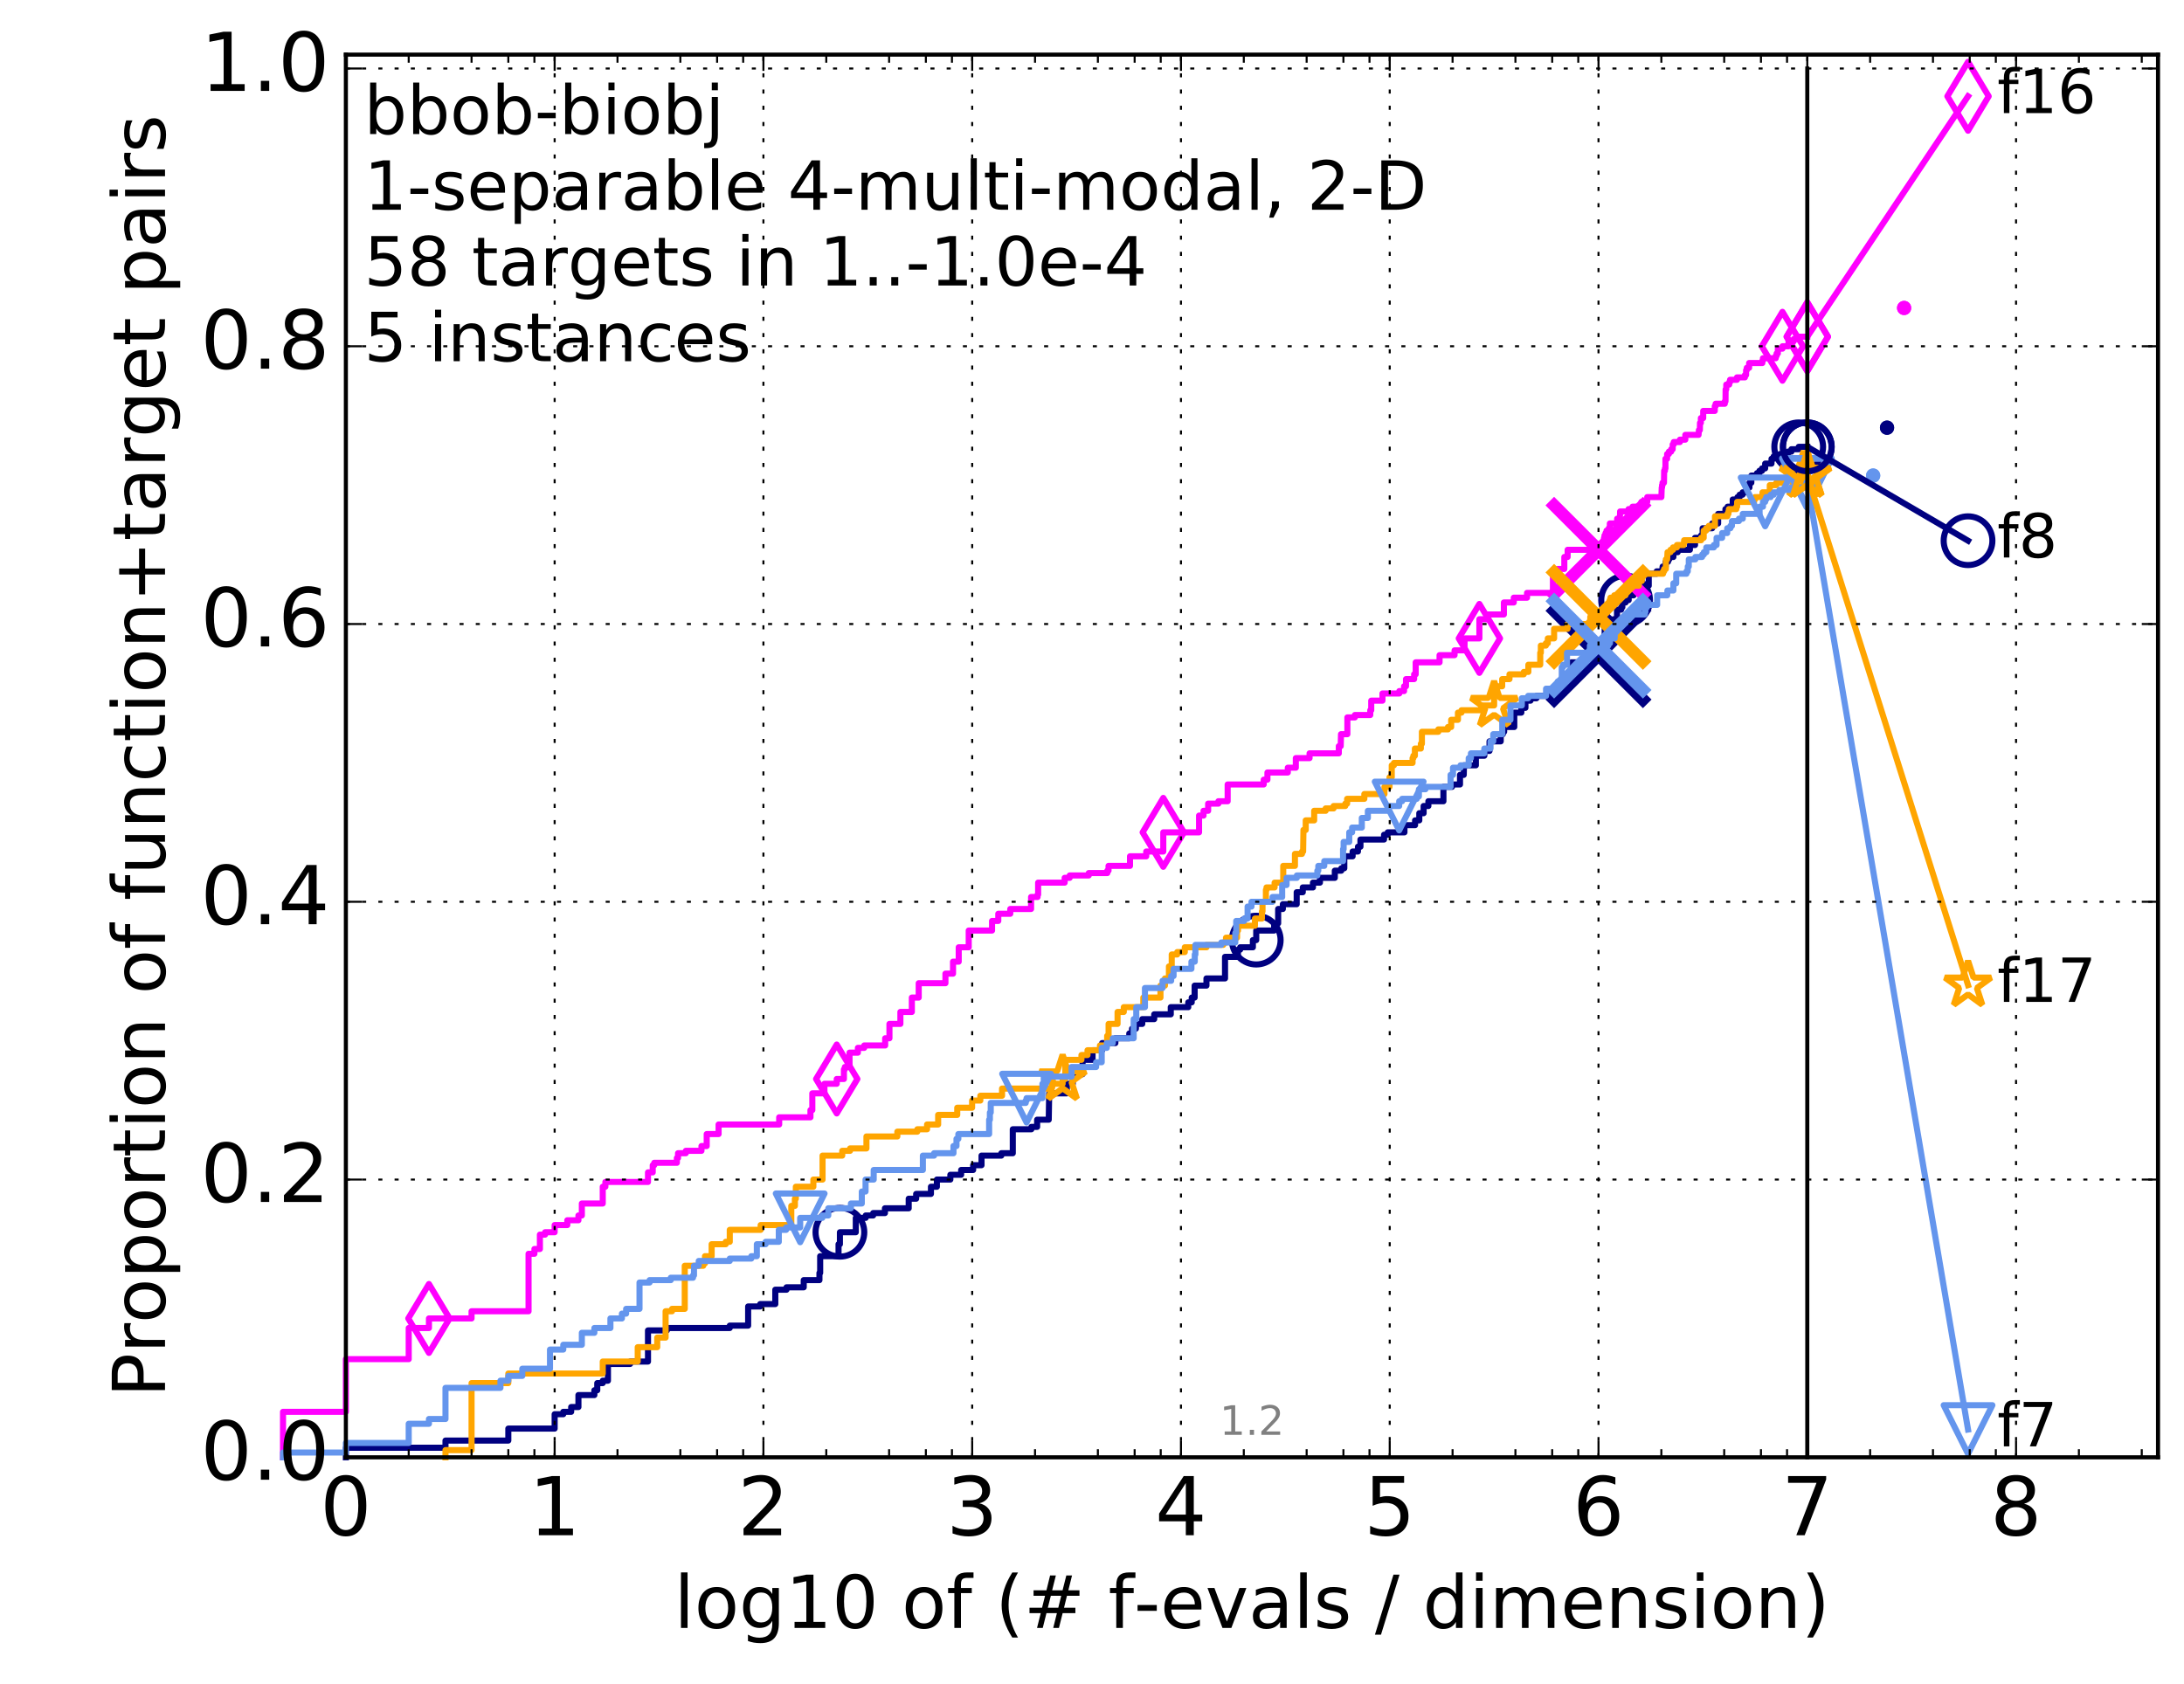<?xml version="1.0" encoding="utf-8" standalone="no"?>
<!DOCTYPE svg PUBLIC "-//W3C//DTD SVG 1.1//EN"
  "http://www.w3.org/Graphics/SVG/1.1/DTD/svg11.dtd">
<!-- Created with matplotlib (http://matplotlib.org/) -->
<svg height="415pt" version="1.1" viewBox="0 0 538 415" width="538pt" xmlns="http://www.w3.org/2000/svg" xmlns:xlink="http://www.w3.org/1999/xlink">
 <defs>
  <style type="text/css">
*{stroke-linecap:butt;stroke-linejoin:round;stroke-miterlimit:100000;}
  </style>
 </defs>
 <g id="figure_1">
  <g id="patch_1">
   <path d="M 0 415.456 
L 538.8 415.456 
L 538.8 0 
L 0 0 
z
" style="fill:#ffffff;"/>
  </g>
  <g id="axes_1">
   <g id="patch_2">
    <path d="M 85.2 359.056 
L 531.6 359.056 
L 531.6 13.456 
L 85.2 13.456 
z
" style="fill:#ffffff;"/>
   </g>
   <g id="line2d_1">
    <defs>
     <path d="M 0 1.5 
C 0.398 1.5 0.779 1.342 1.061 1.061 
C 1.342 0.779 1.5 0.398 1.5 0 
C 1.5 -0.398 1.342 -0.779 1.061 -1.061 
C 0.779 -1.342 0.398 -1.5 0 -1.5 
C -0.398 -1.5 -0.779 -1.342 -1.061 -1.061 
C -1.342 -0.779 -1.5 -0.398 -1.5 0 
C -1.5 0.398 -1.342 0.779 -1.061 1.061 
C -0.779 1.342 -0.398 1.5 0 1.5 
z
" id="m1567b9c27d" style="stroke:#000080;stroke-width:0.5;"/>
    </defs>
    <g>
     <use style="fill:#000080;stroke:#000080;stroke-width:0.5;" x="464.845" xlink:href="#m1567b9c27d" y="105.372"/>
     <use style="fill:#000080;stroke:#000080;stroke-width:0.5;" x="464.845" xlink:href="#m1567b9c27d" y="105.372"/>
    </g>
   </g>
   <g id="line2d_2">
    <path d="M 85.2 359.056 
L 85.2 356.696 
L 109.738 356.696 
L 109.738 354.927 
L 125.219 354.927 
L 125.219 351.977 
L 136.629 351.977 
L 136.629 348.437 
L 138.757 348.437 
L 138.757 347.847 
L 140.701 347.847 
L 140.701 346.667 
L 142.489 346.667 
L 142.489 343.717 
L 146.417 343.717 
L 146.417 342.537 
L 147.126 342.537 
L 147.126 340.768 
L 148.48 340.768 
L 148.48 340.178 
L 149.757 340.178 
L 149.757 336.048 
L 155.232 336.048 
L 155.232 335.458 
L 159.625 335.458 
L 159.625 327.788 
L 164.288 327.788 
L 164.288 327.198 
L 179.769 327.198 
L 179.769 326.608 
L 184.295 326.608 
L 184.295 321.889 
L 187.261 321.889 
L 187.261 321.299 
L 190.984 321.299 
L 190.984 317.759 
L 193.745 317.759 
L 193.745 317.169 
L 197.989 317.169 
L 197.989 315.399 
L 201.858 315.399 
L 201.858 313.629 
L 202.038 313.629 
L 202.038 309.499 
L 206.563 309.499 
L 206.563 306.55 
L 206.902 306.55 
L 206.902 303.6 
L 210.813 303.6 
L 210.813 300.06 
L 213.255 300.06 
L 213.255 299.47 
L 215.093 299.47 
L 215.093 298.88 
L 217.992 298.88 
L 217.992 297.7 
L 223.847 297.7 
L 223.847 295.34 
L 225.682 295.34 
L 225.682 294.16 
L 229.325 294.16 
L 229.325 292.391 
L 230.79 292.391 
L 230.79 290.621 
L 234.107 290.621 
L 234.107 289.441 
L 236.77 289.441 
L 236.77 288.261 
L 239.719 288.261 
L 239.719 287.081 
L 241.786 287.081 
L 241.786 284.721 
L 246.663 284.721 
L 246.663 284.131 
L 249.489 284.131 
L 249.489 278.231 
L 254.067 278.231 
L 254.067 277.642 
L 255.486 277.642 
L 255.486 275.872 
L 258.345 275.872 
L 258.45 269.382 
L 262.803 269.382 
L 262.803 267.022 
L 264.264 267.022 
L 264.264 265.252 
L 265.367 265.252 
L 265.367 264.662 
L 266.681 264.662 
L 266.681 261.123 
L 269.135 261.123 
L 269.135 258.763 
L 271.501 258.763 
L 271.501 256.993 
L 274.755 256.993 
L 274.755 255.813 
L 278.178 255.813 
L 278.178 254.633 
L 278.863 254.633 
L 278.863 253.453 
L 279.817 253.453 
L 279.817 252.273 
L 281.382 252.273 
L 281.382 251.093 
L 284.327 251.093 
L 284.327 249.913 
L 288.404 249.913 
L 288.404 248.143 
L 292.712 248.143 
L 292.712 246.963 
L 293.565 246.963 
L 293.565 245.784 
L 294.286 245.784 
L 294.286 242.834 
L 297.195 242.834 
L 297.195 241.064 
L 301.768 241.064 
L 301.768 235.754 
L 304.947 235.754 
L 304.947 233.984 
L 305.499 233.984 
L 305.499 233.394 
L 308.63 233.394 
L 308.63 231.624 
L 309.457 231.624 
L 309.457 229.265 
L 313.869 229.265 
L 313.869 227.495 
L 314.857 227.495 
L 314.857 223.955 
L 316.013 223.955 
L 316.013 222.775 
L 319.425 222.775 
L 319.425 219.825 
L 320.922 219.825 
L 320.922 218.645 
L 323.43 218.645 
L 323.43 217.465 
L 325.149 217.465 
L 325.149 216.285 
L 328.814 216.285 
L 328.814 214.516 
L 330.414 214.516 
L 330.414 213.926 
L 331.152 213.926 
L 331.152 210.976 
L 333.203 210.976 
L 333.203 209.796 
L 334.514 209.796 
L 334.514 208.616 
L 335.129 208.616 
L 335.129 206.846 
L 340.939 206.846 
L 340.939 205.666 
L 341.847 205.666 
L 341.847 205.076 
L 345.969 205.076 
L 345.969 203.306 
L 348.584 203.306 
L 348.584 202.126 
L 349.624 202.126 
L 349.624 200.356 
L 350.69 200.356 
L 350.69 198.587 
L 351.862 198.587 
L 351.862 197.407 
L 355.568 197.407 
L 355.568 193.867 
L 357.682 193.867 
L 357.682 193.277 
L 359.653 193.277 
L 359.653 190.917 
L 360.575 190.917 
L 360.631 188.557 
L 363.56 188.557 
L 363.56 186.197 
L 365.65 186.197 
L 365.65 185.017 
L 366.922 185.017 
L 366.922 182.658 
L 369.682 182.658 
L 369.682 180.888 
L 370.202 180.888 
L 370.202 180.298 
L 370.526 180.298 
L 370.526 179.118 
L 373.021 179.118 
L 373.021 175.578 
L 374.764 175.578 
L 374.764 174.398 
L 375.771 174.398 
L 375.771 172.628 
L 377.024 172.628 
L 377.024 172.038 
L 378.488 172.038 
L 378.488 171.448 
L 383.465 171.448 
L 383.465 170.858 
L 385.327 170.858 
L 385.327 168.498 
L 385.445 168.498 
L 385.445 167.909 
L 385.892 167.909 
L 385.892 166.139 
L 387.058 166.139 
L 387.058 163.189 
L 391.402 163.189 
L 391.402 161.419 
L 393.901 161.419 
L 393.901 160.829 
L 394.03 160.829 
L 394.03 160.239 
L 394.958 160.239 
L 395.044 157.879 
L 395.292 157.879 
L 395.292 154.929 
L 395.856 154.929 
L 395.856 153.749 
L 396.954 153.749 
L 396.954 153.159 
L 397.483 153.159 
L 397.483 152.569 
L 398.336 152.569 
L 398.336 150.21 
L 399.353 150.21 
L 399.353 149.62 
L 399.641 149.62 
L 399.641 148.44 
L 400.443 148.44 
L 400.443 147.85 
L 401.206 147.85 
L 401.206 146.67 
L 402.414 146.67 
L 402.414 146.08 
L 404.689 146.08 
L 404.689 144.9 
L 405.475 144.9 
L 405.475 144.31 
L 406.148 144.31 
L 406.148 141.36 
L 408.1 141.36 
L 408.1 140.77 
L 409.467 140.77 
L 409.563 139.59 
L 410.319 139.59 
L 410.319 138.41 
L 410.901 138.41 
L 410.901 137.82 
L 411.186 137.82 
L 411.186 137.23 
L 412.218 137.23 
L 412.218 136.051 
L 413.278 136.051 
L 413.278 135.461 
L 416.288 135.461 
L 416.288 134.281 
L 417.547 134.281 
L 417.547 132.511 
L 419.026 132.511 
L 419.026 131.921 
L 419.421 131.921 
L 419.421 130.151 
L 421.78 130.151 
L 421.78 128.971 
L 423.236 128.971 
L 423.236 126.611 
L 425.037 126.611 
L 425.037 125.431 
L 425.574 125.431 
L 425.574 124.841 
L 426.838 124.841 
L 426.838 123.071 
L 428.003 123.071 
L 428.003 122.481 
L 428.528 122.481 
L 428.528 121.891 
L 429.264 121.891 
L 429.264 121.301 
L 430.151 121.301 
L 430.151 120.712 
L 430.392 120.712 
L 430.392 120.122 
L 430.952 120.122 
L 430.952 118.942 
L 431.416 118.942 
L 431.416 117.172 
L 432.803 117.172 
L 432.803 116.582 
L 433.413 116.582 
L 433.413 115.992 
L 434.051 115.992 
L 434.051 115.402 
L 434.823 115.402 
L 434.823 114.222 
L 436.39 114.222 
L 436.39 113.042 
L 436.91 113.042 
L 436.91 112.452 
L 438.459 112.452 
L 438.459 111.862 
L 440.412 111.862 
L 440.412 111.272 
L 441.292 111.272 
L 441.292 110.682 
L 443.088 110.682 
L 443.088 110.092 
L 445.2 110.092 
L 445.2 110.092 
" style="fill:none;stroke:#000080;stroke-linecap:square;stroke-width:1.5;"/>
   </g>
   <g id="line2d_3">
    <defs>
     <path d="M 0 6 
C 1.591 6 3.117 5.368 4.243 4.243 
C 5.368 3.117 6 1.591 6 0 
C 6 -1.591 5.368 -3.117 4.243 -4.243 
C 3.117 -5.368 1.591 -6 0 -6 
C -1.591 -6 -3.117 -5.368 -4.243 -4.243 
C -5.368 -3.117 -6 -1.591 -6 0 
C -6 1.591 -5.368 3.117 -4.243 4.243 
C -3.117 5.368 -1.591 6 0 6 
z
" id="mc208ad7d53" style="stroke:#000080;stroke-width:1.5;"/>
    </defs>
    <g>
     <use style="fill:none;stroke:#000080;stroke-width:1.5;" x="206.902" xlink:href="#mc208ad7d53" y="303.6"/>
     <use style="fill:none;stroke:#000080;stroke-width:1.5;" x="309.457" xlink:href="#mc208ad7d53" y="231.624"/>
     <use style="fill:none;stroke:#000080;stroke-width:1.5;" x="400.443" xlink:href="#mc208ad7d53" y="147.85"/>
     <use style="fill:none;stroke:#000080;stroke-width:1.5;" x="443.088" xlink:href="#mc208ad7d53" y="110.092"/>
     <use style="fill:none;stroke:#000080;stroke-width:1.5;" x="445.2" xlink:href="#mc208ad7d53" y="110.092"/>
    </g>
   </g>
   <g id="line2d_4"/>
   <g id="line2d_5">
    <path clip-path="url(#p0b4df1e4c6)" d="M 393.771 161.419 
" style="fill:none;stroke:#000080;stroke-linecap:square;"/>
    <defs>
     <path d="M -12 12 
L 12 -12 
M -12 -12 
L 12 12 
" id="m7fdc1b9a68" style="stroke:#000080;stroke-width:3.0;"/>
    </defs>
    <g clip-path="url(#p0b4df1e4c6)">
     <use style="fill:#000080;stroke:#000080;stroke-width:3.0;" x="393.771" xlink:href="#m7fdc1b9a68" y="161.419"/>
    </g>
   </g>
   <g id="line2d_6">
    <defs>
     <path d="M 0 1.5 
C 0.398 1.5 0.779 1.342 1.061 1.061 
C 1.342 0.779 1.5 0.398 1.5 0 
C 1.5 -0.398 1.342 -0.779 1.061 -1.061 
C 0.779 -1.342 0.398 -1.5 0 -1.5 
C -0.398 -1.5 -0.779 -1.342 -1.061 -1.061 
C -1.342 -0.779 -1.5 -0.398 -1.5 0 
C -1.5 0.398 -1.342 0.779 -1.061 1.061 
C -0.779 1.342 -0.398 1.5 0 1.5 
z
" id="m46857496cd" style="stroke:#ff00ff;stroke-width:0.5;"/>
    </defs>
    <g>
     <use style="fill:#ff00ff;stroke:#ff00ff;stroke-width:0.5;" x="469.051" xlink:href="#m46857496cd" y="75.874"/>
     <use style="fill:#ff00ff;stroke:#ff00ff;stroke-width:0.5;" x="469.051" xlink:href="#m46857496cd" y="75.874"/>
    </g>
   </g>
   <g id="line2d_7">
    <path d="M 69.718 359.056 
L 69.718 347.847 
L 85.2 347.847 
L 85.2 334.868 
L 100.682 334.868 
L 100.682 327.198 
L 105.665 327.198 
L 105.665 324.839 
L 116.163 324.839 
L 116.163 323.069 
L 130.203 323.069 
L 130.203 308.91 
L 131.645 308.91 
L 131.645 307.73 
L 132.999 307.73 
L 132.999 304.19 
L 134.275 304.19 
L 134.275 303.6 
L 136.629 303.6 
L 136.629 301.83 
L 139.75 301.83 
L 139.75 300.65 
L 142.489 300.65 
L 142.489 299.47 
L 143.331 299.47 
L 143.331 296.52 
L 148.48 296.52 
L 148.48 292.391 
L 149.128 292.391 
L 149.128 291.211 
L 159.625 291.211 
L 159.625 288.851 
L 160.791 288.851 
L 160.791 287.081 
L 161.166 287.081 
L 161.166 286.491 
L 166.738 286.491 
L 166.738 285.311 
L 167.026 285.311 
L 167.026 284.131 
L 168.946 284.131 
L 168.946 283.541 
L 172.798 283.541 
L 172.798 282.361 
L 174.087 282.361 
L 174.087 279.411 
L 177.017 279.411 
L 177.017 277.052 
L 191.942 277.052 
L 191.942 275.282 
L 199.644 275.282 
L 199.644 273.512 
L 200.105 273.512 
L 200.105 269.382 
L 203.087 269.382 
L 203.087 267.022 
L 206.12 267.022 
L 206.12 265.842 
L 207.888 265.842 
L 207.888 263.482 
L 208.117 263.482 
L 208.117 262.892 
L 209.269 262.892 
L 209.269 259.353 
L 211.331 259.353 
L 211.331 258.173 
L 212.891 258.173 
L 212.891 257.583 
L 218.05 257.583 
L 218.05 255.813 
L 219.104 255.813 
L 219.104 252.273 
L 221.799 252.273 
L 221.799 249.323 
L 224.621 249.323 
L 224.621 245.784 
L 226.315 245.784 
L 226.315 242.244 
L 232.896 242.244 
L 232.896 239.884 
L 234.765 239.884 
L 234.765 236.934 
L 236.169 236.934 
L 236.169 233.394 
L 238.632 233.394 
L 238.632 229.265 
L 244.38 229.265 
L 244.38 226.905 
L 245.914 226.905 
L 245.914 225.135 
L 248.867 225.135 
L 248.867 223.955 
L 253.991 223.955 
L 253.991 221.005 
L 255.589 221.005 
L 255.589 220.415 
L 255.73 220.415 
L 255.73 217.465 
L 262.266 217.465 
L 262.266 216.285 
L 263.504 216.285 
L 263.504 215.695 
L 268.198 215.695 
L 268.198 215.106 
L 272.772 215.106 
L 272.772 214.516 
L 273.072 214.516 
L 273.072 213.336 
L 278.361 213.336 
L 278.361 210.976 
L 282.358 210.976 
L 282.358 209.796 
L 286.559 209.796 
L 286.559 205.076 
L 295.373 205.076 
L 295.373 200.946 
L 296.475 200.946 
L 296.475 199.766 
L 297.608 199.766 
L 297.608 197.997 
L 300.141 197.997 
L 300.141 197.407 
L 302.418 197.407 
L 302.418 193.277 
L 311.3 193.277 
L 311.3 192.097 
L 312.214 192.097 
L 312.214 190.327 
L 317.234 190.327 
L 317.234 189.147 
L 319.208 189.147 
L 319.208 186.787 
L 322.594 186.787 
L 322.594 185.607 
L 329.8 185.607 
L 329.8 183.837 
L 330.266 183.837 
L 330.34 180.888 
L 331.908 180.888 
L 331.908 176.758 
L 333.758 176.758 
L 333.758 176.168 
L 337.548 176.168 
L 337.548 174.988 
L 337.786 174.988 
L 337.786 172.628 
L 340.552 172.628 
L 340.552 170.858 
L 344.704 170.858 
L 344.704 170.268 
L 345.876 170.268 
L 345.876 169.088 
L 346.349 169.088 
L 346.349 167.319 
L 348.35 167.319 
L 348.35 166.139 
L 348.736 166.139 
L 348.736 163.189 
L 354.617 163.189 
L 354.617 161.419 
L 358.313 161.419 
L 358.313 160.239 
L 360.755 160.239 
L 360.791 157.289 
L 364.427 157.289 
L 364.427 152.569 
L 366.335 152.569 
L 366.335 151.39 
L 370.463 151.39 
L 370.463 148.44 
L 372.899 148.44 
L 372.899 147.26 
L 376.164 147.26 
L 376.164 146.08 
L 382.543 146.08 
L 382.543 141.36 
L 383.794 141.36 
L 383.794 140.18 
L 385.35 140.18 
L 385.35 137.23 
L 386.167 137.23 
L 386.167 135.461 
L 393.845 135.461 
L 393.954 134.281 
L 395.04 134.281 
L 395.129 132.511 
L 395.243 132.511 
L 395.243 131.921 
L 395.504 131.921 
L 395.504 131.331 
L 395.743 131.331 
L 395.743 130.741 
L 396.296 130.741 
L 396.296 130.151 
L 396.563 130.151 
L 396.563 128.971 
L 398.366 128.971 
L 398.366 127.791 
L 399.044 127.791 
L 399.089 126.021 
L 401.171 126.021 
L 401.171 125.431 
L 402.141 125.431 
L 402.141 124.841 
L 404.337 124.841 
L 404.337 123.661 
L 405.773 123.661 
L 405.773 122.481 
L 409.261 122.481 
L 409.345 120.122 
L 409.421 120.122 
L 409.421 119.532 
L 409.541 119.532 
L 409.541 118.942 
L 409.896 118.942 
L 409.942 115.992 
L 410.136 115.992 
L 410.136 115.402 
L 410.261 115.402 
L 410.261 113.042 
L 410.669 113.042 
L 410.669 111.862 
L 411.108 111.862 
L 411.108 111.272 
L 411.668 111.272 
L 411.668 110.682 
L 412.045 110.682 
L 412.045 109.502 
L 412.304 109.502 
L 412.304 108.912 
L 413.828 108.912 
L 413.828 108.322 
L 415.155 108.322 
L 415.155 107.142 
L 418.421 107.142 
L 418.501 105.962 
L 418.74 105.962 
L 418.771 104.193 
L 418.986 104.193 
L 418.986 103.013 
L 419.563 103.013 
L 419.563 101.243 
L 422.412 101.243 
L 422.412 100.063 
L 422.626 100.063 
L 422.626 99.473 
L 424.879 99.473 
L 424.879 98.883 
L 425.058 98.883 
L 425.082 95.933 
L 425.244 95.933 
L 425.244 94.753 
L 425.975 94.753 
L 425.975 94.163 
L 426.174 94.163 
L 426.174 93.573 
L 427.88 93.573 
L 427.88 92.983 
L 429.834 92.983 
L 429.834 92.393 
L 430.127 92.393 
L 430.127 91.213 
L 430.296 91.213 
L 430.296 90.623 
L 430.877 90.623 
L 430.877 89.444 
L 434.132 89.444 
L 434.132 88.854 
L 434.273 88.854 
L 434.273 88.264 
L 437.433 88.264 
L 437.433 87.674 
L 437.647 87.674 
L 437.647 87.084 
L 437.951 87.084 
L 437.951 85.904 
L 439.085 85.904 
L 439.085 85.314 
L 440.578 85.314 
L 440.578 84.134 
L 441.844 84.134 
L 441.844 83.544 
L 443.075 83.544 
L 443.075 82.954 
L 445.2 82.954 
L 445.2 82.954 
" style="fill:none;stroke:#ff00ff;stroke-linecap:square;stroke-width:1.5;"/>
   </g>
   <g id="line2d_8">
    <defs>
     <path d="M -0 8.485 
L 5.091 0 
L 0 -8.485 
L -5.091 -0 
z
" id="mbc4c29bc71" style="stroke:#ff00ff;stroke-linejoin:miter;stroke-width:1.5;"/>
    </defs>
    <g>
     <use style="fill:none;stroke:#ff00ff;stroke-linejoin:miter;stroke-width:1.5;" x="105.665" xlink:href="#mbc4c29bc71" y="324.839"/>
     <use style="fill:none;stroke:#ff00ff;stroke-linejoin:miter;stroke-width:1.5;" x="206.12" xlink:href="#mbc4c29bc71" y="265.842"/>
     <use style="fill:none;stroke:#ff00ff;stroke-linejoin:miter;stroke-width:1.5;" x="286.559" xlink:href="#mbc4c29bc71" y="205.076"/>
     <use style="fill:none;stroke:#ff00ff;stroke-linejoin:miter;stroke-width:1.5;" x="364.427" xlink:href="#mbc4c29bc71" y="157.289"/>
     <use style="fill:none;stroke:#ff00ff;stroke-linejoin:miter;stroke-width:1.5;" x="439.085" xlink:href="#mbc4c29bc71" y="85.314"/>
     <use style="fill:none;stroke:#ff00ff;stroke-linejoin:miter;stroke-width:1.5;" x="445.2" xlink:href="#mbc4c29bc71" y="82.954"/>
    </g>
   </g>
   <g id="line2d_9"/>
   <g id="line2d_10">
    <path clip-path="url(#p0b4df1e4c6)" d="M 393.771 135.461 
" style="fill:none;stroke:#ff00ff;stroke-linecap:square;"/>
    <defs>
     <path d="M -12 12 
L 12 -12 
M -12 -12 
L 12 12 
" id="mb71f327882" style="stroke:#ff00ff;stroke-width:3.0;"/>
    </defs>
    <g clip-path="url(#p0b4df1e4c6)">
     <use style="fill:#ff00ff;stroke:#ff00ff;stroke-width:3.0;" x="393.771" xlink:href="#mb71f327882" y="135.461"/>
    </g>
   </g>
   <g id="line2d_11">
    <defs>
     <path d="M 0 1.5 
C 0.398 1.5 0.779 1.342 1.061 1.061 
C 1.342 0.779 1.5 0.398 1.5 0 
C 1.5 -0.398 1.342 -0.779 1.061 -1.061 
C 0.779 -1.342 0.398 -1.5 0 -1.5 
C -0.398 -1.5 -0.779 -1.342 -1.061 -1.061 
C -1.342 -0.779 -1.5 -0.398 -1.5 0 
C -1.5 0.398 -1.342 0.779 -1.061 1.061 
C -0.779 1.342 -0.398 1.5 0 1.5 
z
" id="mefadef74a4" style="stroke:#ffa500;stroke-width:0.5;"/>
    </defs>
    <g>
     <use style="fill:#ffa500;stroke:#ffa500;stroke-width:0.5;" x="444.318" xlink:href="#mefadef74a4" y="117.172"/>
     <use style="fill:#ffa500;stroke:#ffa500;stroke-width:0.5;" x="444.318" xlink:href="#mefadef74a4" y="117.172"/>
    </g>
   </g>
   <g id="line2d_12">
    <path d="M 109.738 359.056 
L 109.738 357.286 
L 116.163 357.286 
L 116.163 340.768 
L 125.219 340.768 
L 125.219 338.408 
L 148.48 338.408 
L 148.48 335.458 
L 157.094 335.458 
L 157.094 331.918 
L 161.899 331.918 
L 161.899 329.558 
L 163.962 329.558 
L 163.962 323.069 
L 165.546 323.069 
L 165.546 322.479 
L 168.681 322.479 
L 168.681 311.859 
L 173.236 311.859 
L 173.236 311.269 
L 173.665 311.269 
L 173.665 309.499 
L 175.305 309.499 
L 175.305 306.55 
L 178.777 306.55 
L 178.777 305.96 
L 179.769 305.96 
L 179.769 303.01 
L 187.377 303.01 
L 187.377 301.83 
L 194.925 301.83 
L 194.925 297.11 
L 195.81 297.11 
L 195.81 295.34 
L 196.046 295.34 
L 196.046 292.391 
L 200.364 292.391 
L 200.364 290.621 
L 202.627 290.621 
L 202.627 284.721 
L 207.471 284.721 
L 207.471 283.541 
L 209.399 283.541 
L 209.399 282.951 
L 213.435 282.951 
L 213.435 280.001 
L 221.047 280.001 
L 221.047 278.821 
L 225.97 278.821 
L 225.97 278.231 
L 228.372 278.231 
L 228.372 277.052 
L 231.101 277.052 
L 231.101 274.692 
L 235.803 274.692 
L 235.803 272.922 
L 239.463 272.922 
L 239.463 271.152 
L 241.492 271.152 
L 241.492 269.972 
L 246.841 269.972 
L 246.841 268.202 
L 259.086 268.202 
L 259.086 267.022 
L 261.765 267.022 
L 261.765 265.842 
L 262.419 265.842 
L 262.419 261.123 
L 266.398 261.123 
L 266.398 259.943 
L 267.893 259.943 
L 267.893 258.763 
L 270.959 258.763 
L 270.959 257.583 
L 272.734 257.583 
L 272.734 255.223 
L 273.087 255.223 
L 273.087 252.273 
L 275.298 252.273 
L 275.298 249.323 
L 276.831 249.323 
L 276.831 248.143 
L 281.637 248.143 
L 281.637 245.784 
L 285.865 245.784 
L 285.865 242.834 
L 286.969 242.834 
L 286.969 241.064 
L 287.951 241.064 
L 287.951 238.114 
L 288.64 238.114 
L 288.64 235.164 
L 289.996 235.164 
L 289.996 234.574 
L 291.857 234.574 
L 291.857 233.394 
L 297.199 233.394 
L 297.199 232.804 
L 301.328 232.804 
L 301.328 232.214 
L 302.007 232.214 
L 302.007 231.034 
L 304.729 231.034 
L 304.729 229.265 
L 304.97 229.265 
L 304.97 228.085 
L 309.138 228.085 
L 309.138 226.315 
L 310.859 226.315 
L 310.859 224.545 
L 311.003 224.545 
L 311.003 222.185 
L 311.84 222.185 
L 311.84 219.235 
L 311.986 219.235 
L 311.986 218.645 
L 313.98 218.645 
L 313.98 217.465 
L 316.109 217.465 
L 316.109 213.336 
L 318.991 213.336 
L 318.991 210.386 
L 320.728 210.386 
L 320.728 209.796 
L 321.006 209.796 
L 321.088 204.486 
L 321.648 204.486 
L 321.648 202.126 
L 323.729 202.126 
L 323.729 199.766 
L 326.555 199.766 
L 326.555 199.177 
L 328.513 199.177 
L 328.513 198.587 
L 331.392 198.587 
L 331.392 197.997 
L 331.844 197.997 
L 331.844 196.817 
L 336.087 196.817 
L 336.087 195.637 
L 341.042 195.637 
L 341.042 193.867 
L 342.293 193.867 
L 342.293 191.507 
L 342.837 191.507 
L 342.837 188.557 
L 343.378 188.557 
L 343.378 187.967 
L 347.966 187.967 
L 347.966 186.787 
L 348.165 186.787 
L 348.165 186.197 
L 348.538 186.197 
L 348.538 184.427 
L 350.009 184.427 
L 350.009 183.248 
L 350.267 183.248 
L 350.267 180.298 
L 354.307 180.298 
L 354.307 179.708 
L 356.681 179.708 
L 356.681 179.118 
L 357.48 179.118 
L 357.48 177.348 
L 359.147 177.348 
L 359.147 175.578 
L 360.021 175.578 
L 360.021 174.988 
L 364.906 174.988 
L 364.906 173.808 
L 368.057 173.808 
L 368.057 169.088 
L 370.044 169.088 
L 370.044 167.319 
L 371.841 167.319 
L 371.841 166.139 
L 375.364 166.139 
L 375.364 165.549 
L 376.49 165.549 
L 376.49 163.779 
L 379.416 163.779 
L 379.416 160.829 
L 379.566 160.829 
L 379.566 159.059 
L 380.809 159.059 
L 380.809 158.469 
L 381.285 158.469 
L 381.285 157.289 
L 382.832 157.289 
L 382.832 154.929 
L 386.151 154.929 
L 386.151 153.749 
L 391.743 153.749 
L 391.743 151.98 
L 394.604 151.98 
L 394.604 151.39 
L 395.099 151.39 
L 395.125 149.62 
L 395.946 149.62 
L 395.946 149.03 
L 396.54 149.03 
L 396.54 147.85 
L 396.717 147.85 
L 396.717 147.26 
L 397.657 147.26 
L 397.657 146.67 
L 400.402 146.67 
L 400.402 145.49 
L 400.878 145.49 
L 400.878 144.9 
L 401.894 144.9 
L 401.894 144.31 
L 403.699 144.31 
L 403.699 143.13 
L 404.446 143.13 
L 404.446 141.36 
L 409.673 141.36 
L 409.673 140.77 
L 409.94 140.77 
L 409.94 140.18 
L 410.366 140.18 
L 410.366 137.82 
L 410.68 137.82 
L 410.774 136.051 
L 411.505 136.051 
L 411.505 135.461 
L 412.127 135.461 
L 412.127 134.871 
L 413.088 134.871 
L 413.088 134.281 
L 414.764 134.281 
L 414.869 133.101 
L 419.058 133.101 
L 419.058 132.511 
L 419.681 132.511 
L 419.681 130.741 
L 420.265 130.741 
L 420.265 130.151 
L 420.937 130.151 
L 420.937 129.561 
L 422.46 129.561 
L 422.46 127.201 
L 425.508 127.201 
L 425.508 126.611 
L 425.771 126.611 
L 425.771 126.021 
L 425.889 126.021 
L 425.889 125.431 
L 427.719 125.431 
L 427.719 124.841 
L 427.918 124.841 
L 427.918 123.661 
L 432.088 123.661 
L 432.088 123.071 
L 432.3 123.071 
L 432.3 122.481 
L 434.168 122.481 
L 434.168 121.301 
L 435.963 121.301 
L 435.963 119.532 
L 437.557 119.532 
L 437.557 118.942 
L 439.108 118.942 
L 439.108 118.352 
L 444.318 118.352 
L 444.318 117.172 
L 445.2 117.172 
L 445.2 117.172 
" style="fill:none;stroke:#ffa500;stroke-linecap:square;stroke-width:1.5;"/>
   </g>
   <g id="line2d_13">
    <defs>
     <path d="M 0 -6 
L -1.347 -1.854 
L -5.706 -1.854 
L -2.18 0.708 
L -3.527 4.854 
L -0 2.292 
L 3.527 4.854 
L 2.18 0.708 
L 5.706 -1.854 
L 1.347 -1.854 
z
" id="mfed00ae631" style="stroke:#ffa500;stroke-linejoin:bevel;stroke-width:1.5;"/>
    </defs>
    <g>
     <use style="fill:none;stroke:#ffa500;stroke-linejoin:bevel;stroke-width:1.5;" x="261.765" xlink:href="#mfed00ae631" y="265.842"/>
     <use style="fill:none;stroke:#ffa500;stroke-linejoin:bevel;stroke-width:1.5;" x="368.057" xlink:href="#mfed00ae631" y="173.808"/>
     <use style="fill:none;stroke:#ffa500;stroke-linejoin:bevel;stroke-width:1.5;" x="444.318" xlink:href="#mfed00ae631" y="117.172"/>
     <use style="fill:none;stroke:#ffa500;stroke-linejoin:bevel;stroke-width:1.5;" x="444.318" xlink:href="#mfed00ae631" y="117.172"/>
     <use style="fill:none;stroke:#ffa500;stroke-linejoin:bevel;stroke-width:1.5;" x="445.2" xlink:href="#mfed00ae631" y="117.172"/>
    </g>
   </g>
   <g id="line2d_14"/>
   <g id="line2d_15">
    <path clip-path="url(#p0b4df1e4c6)" d="M 393.771 151.98 
" style="fill:none;stroke:#ffa500;stroke-linecap:square;"/>
    <defs>
     <path d="M -12 12 
L 12 -12 
M -12 -12 
L 12 12 
" id="mba7ffd828c" style="stroke:#ffa500;stroke-width:3.0;"/>
    </defs>
    <g clip-path="url(#p0b4df1e4c6)">
     <use style="fill:#ffa500;stroke:#ffa500;stroke-width:3.0;" x="393.771" xlink:href="#mba7ffd828c" y="151.98"/>
    </g>
   </g>
   <g id="line2d_16">
    <defs>
     <path d="M 0 1.5 
C 0.398 1.5 0.779 1.342 1.061 1.061 
C 1.342 0.779 1.5 0.398 1.5 0 
C 1.5 -0.398 1.342 -0.779 1.061 -1.061 
C 0.779 -1.342 0.398 -1.5 0 -1.5 
C -0.398 -1.5 -0.779 -1.342 -1.061 -1.061 
C -1.342 -0.779 -1.5 -0.398 -1.5 0 
C -1.5 0.398 -1.342 0.779 -1.061 1.061 
C -0.779 1.342 -0.398 1.5 0 1.5 
z
" id="mdd3272f1bf" style="stroke:#6495ed;stroke-width:0.5;"/>
    </defs>
    <g>
     <use style="fill:#6495ed;stroke:#6495ed;stroke-width:0.5;" x="461.425" xlink:href="#mdd3272f1bf" y="117.172"/>
     <use style="fill:#6495ed;stroke:#6495ed;stroke-width:0.5;" x="461.425" xlink:href="#mdd3272f1bf" y="117.172"/>
    </g>
   </g>
   <g id="line2d_17">
    <path d="M 69.718 359.056 
L 69.718 357.876 
L 85.2 357.876 
L 85.2 355.517 
L 100.682 355.517 
L 100.682 350.797 
L 105.665 350.797 
L 105.665 349.617 
L 109.738 349.617 
L 109.738 341.947 
L 123.276 341.947 
L 123.276 340.178 
L 125.219 340.178 
L 125.219 338.998 
L 128.662 338.998 
L 128.662 337.228 
L 135.483 337.228 
L 135.483 332.508 
L 138.757 332.508 
L 138.757 331.328 
L 143.331 331.328 
L 143.331 328.378 
L 146.417 328.378 
L 146.417 327.198 
L 150.369 327.198 
L 150.369 324.839 
L 153.2 324.839 
L 153.2 323.659 
L 154.239 323.659 
L 154.239 322.479 
L 157.536 322.479 
L 157.536 315.989 
L 160.021 315.989 
L 160.021 315.399 
L 165.238 315.399 
L 165.238 314.809 
L 170.713 314.809 
L 170.713 314.219 
L 170.955 314.219 
L 170.955 311.859 
L 172.124 311.859 
L 172.124 310.679 
L 179.769 310.679 
L 179.769 310.089 
L 185.075 310.089 
L 185.075 309.499 
L 186.436 309.499 
L 186.436 306.55 
L 188.609 306.55 
L 188.609 305.96 
L 191.848 305.96 
L 191.848 303.01 
L 193.658 303.01 
L 193.658 302.42 
L 197.113 302.42 
L 197.113 300.06 
L 202.569 300.06 
L 202.569 299.47 
L 204.036 299.47 
L 204.036 297.7 
L 209.612 297.7 
L 209.612 296.52 
L 212.295 296.52 
L 212.295 293.571 
L 213.219 293.571 
L 213.219 290.621 
L 215.226 290.621 
L 215.226 288.261 
L 227.338 288.261 
L 227.338 284.721 
L 230.103 284.721 
L 230.103 284.131 
L 234.876 284.131 
L 234.876 282.361 
L 235.618 282.361 
L 235.618 280.591 
L 236.078 280.591 
L 236.078 279.411 
L 243.66 279.411 
L 243.66 275.872 
L 243.845 275.872 
L 243.845 274.102 
L 244.055 274.102 
L 244.055 271.742 
L 252.67 271.742 
L 252.67 271.152 
L 252.885 271.152 
L 252.885 270.562 
L 256.789 270.562 
L 256.789 267.022 
L 257.116 267.022 
L 257.116 265.252 
L 263.967 265.252 
L 263.967 262.892 
L 270.009 262.892 
L 270.009 261.713 
L 271.392 261.713 
L 271.392 258.173 
L 272.646 258.173 
L 272.646 256.993 
L 274.129 256.993 
L 274.129 255.813 
L 279.271 255.813 
L 279.271 251.093 
L 279.905 251.093 
L 279.905 248.143 
L 282.043 248.143 
L 282.043 243.424 
L 286.379 243.424 
L 286.379 241.654 
L 288.5 241.654 
L 288.5 240.474 
L 289.094 240.474 
L 289.094 238.704 
L 293.493 238.704 
L 293.493 236.934 
L 294.317 236.934 
L 294.317 235.164 
L 294.469 235.164 
L 294.469 232.804 
L 300.849 232.804 
L 300.849 232.214 
L 304.294 232.214 
L 304.294 229.855 
L 304.524 229.855 
L 304.524 226.905 
L 306.499 226.905 
L 306.499 226.315 
L 307.328 226.315 
L 307.328 223.365 
L 308.289 223.365 
L 308.289 222.185 
L 313.473 222.185 
L 313.473 221.005 
L 315.847 221.005 
L 315.847 218.055 
L 316.934 218.055 
L 316.934 216.285 
L 319.462 216.285 
L 319.462 215.695 
L 324.512 215.695 
L 324.512 214.516 
L 324.748 214.516 
L 324.748 213.336 
L 326.216 213.336 
L 326.216 212.156 
L 330.843 212.156 
L 330.843 209.206 
L 330.986 209.206 
L 330.986 207.436 
L 332.368 207.436 
L 332.368 205.076 
L 333.077 205.076 
L 333.077 203.896 
L 335.463 203.896 
L 335.463 201.536 
L 336.957 201.536 
L 336.957 199.766 
L 341.945 199.766 
L 341.945 198.587 
L 344.669 198.587 
L 344.669 197.407 
L 345.394 197.407 
L 345.394 196.817 
L 349.007 196.817 
L 349.007 196.227 
L 349.529 196.227 
L 349.529 194.457 
L 351.137 194.457 
L 351.137 193.867 
L 357.33 193.867 
L 357.33 190.917 
L 357.926 190.917 
L 357.926 189.147 
L 359.779 189.147 
L 359.779 188.557 
L 361.793 188.557 
L 361.793 186.787 
L 362.342 186.787 
L 362.342 185.607 
L 365.644 185.607 
L 365.644 184.427 
L 367.169 184.427 
L 367.169 182.658 
L 367.843 182.658 
L 367.843 180.888 
L 370.06 180.888 
L 370.06 177.348 
L 372.084 177.348 
L 372.084 173.808 
L 374.883 173.808 
L 374.883 172.038 
L 376.447 172.038 
L 376.447 171.448 
L 380.854 171.448 
L 380.854 169.678 
L 383.735 169.678 
L 383.735 167.909 
L 384.723 167.909 
L 384.723 164.369 
L 385.044 164.369 
L 385.044 163.779 
L 386.012 163.779 
L 386.012 160.829 
L 391.648 160.829 
L 391.648 159.059 
L 396.195 159.059 
L 396.195 158.469 
L 396.595 158.469 
L 396.595 157.289 
L 397.762 157.289 
L 397.762 154.929 
L 398.663 154.929 
L 398.663 153.159 
L 399.352 153.159 
L 399.352 152.569 
L 400.578 152.569 
L 400.578 151.98 
L 400.944 151.98 
L 400.944 151.39 
L 405.184 151.39 
L 405.184 150.8 
L 405.313 150.8 
L 405.313 149.62 
L 405.708 149.62 
L 405.708 149.03 
L 408.216 149.03 
L 408.216 146.67 
L 410.709 146.67 
L 410.743 145.49 
L 412.217 145.49 
L 412.217 143.72 
L 412.915 143.72 
L 412.915 141.36 
L 415.437 141.36 
L 415.437 140.77 
L 415.761 140.77 
L 415.761 139.59 
L 416.01 139.59 
L 416.01 137.82 
L 417.623 137.82 
L 417.623 137.23 
L 419.291 137.23 
L 419.291 136.641 
L 419.72 136.641 
L 419.72 136.051 
L 420.328 136.051 
L 420.328 134.871 
L 422.185 134.871 
L 422.185 134.281 
L 422.851 134.281 
L 422.851 132.511 
L 424.222 132.511 
L 424.222 131.331 
L 425.475 131.331 
L 425.475 130.151 
L 426.266 130.151 
L 426.266 129.561 
L 426.64 129.561 
L 426.64 128.381 
L 428.367 128.381 
L 428.367 127.791 
L 429.31 127.791 
L 429.31 126.611 
L 433.45 126.611 
L 433.45 124.841 
L 434.287 124.841 
L 434.287 123.661 
L 434.823 123.661 
L 434.823 123.071 
L 435.079 123.071 
L 435.079 122.481 
L 436.177 122.481 
L 436.177 121.891 
L 436.942 121.891 
L 436.942 121.301 
L 438.342 121.301 
L 438.342 120.712 
L 441.189 120.712 
L 441.189 120.122 
L 444.997 120.122 
L 444.997 118.942 
L 445.2 118.942 
L 445.2 118.942 
" style="fill:none;stroke:#6495ed;stroke-linecap:square;stroke-width:1.5;"/>
   </g>
   <g id="line2d_18">
    <defs>
     <path d="M -0 6 
L 6 -6 
L -6 -6 
z
" id="m8a6226fcea" style="stroke:#6495ed;stroke-linejoin:miter;stroke-width:1.5;"/>
    </defs>
    <g>
     <use style="fill:none;stroke:#6495ed;stroke-linejoin:miter;stroke-width:1.5;" x="197.113" xlink:href="#m8a6226fcea" y="300.06"/>
     <use style="fill:none;stroke:#6495ed;stroke-linejoin:miter;stroke-width:1.5;" x="252.885" xlink:href="#m8a6226fcea" y="270.562"/>
     <use style="fill:none;stroke:#6495ed;stroke-linejoin:miter;stroke-width:1.5;" x="344.669" xlink:href="#m8a6226fcea" y="198.587"/>
     <use style="fill:none;stroke:#6495ed;stroke-linejoin:miter;stroke-width:1.5;" x="434.823" xlink:href="#m8a6226fcea" y="123.661"/>
     <use style="fill:none;stroke:#6495ed;stroke-linejoin:miter;stroke-width:1.5;" x="444.997" xlink:href="#m8a6226fcea" y="118.942"/>
     <use style="fill:none;stroke:#6495ed;stroke-linejoin:miter;stroke-width:1.5;" x="445.2" xlink:href="#m8a6226fcea" y="118.942"/>
    </g>
   </g>
   <g id="line2d_19"/>
   <g id="line2d_20">
    <path clip-path="url(#p0b4df1e4c6)" d="M 393.771 159.059 
" style="fill:none;stroke:#6495ed;stroke-linecap:square;"/>
    <defs>
     <path d="M -12 12 
L 12 -12 
M -12 -12 
L 12 12 
" id="mc3b2bd83a1" style="stroke:#6495ed;stroke-width:3.0;"/>
    </defs>
    <g clip-path="url(#p0b4df1e4c6)">
     <use style="fill:#6495ed;stroke:#6495ed;stroke-width:3.0;" x="393.771" xlink:href="#mc3b2bd83a1" y="159.059"/>
    </g>
   </g>
   <g id="line2d_21">
    <path d="M 445.2 118.942 
L 484.8 352.213 
" style="fill:none;stroke:#6495ed;stroke-linecap:square;stroke-width:1.5;"/>
    <g>
     <use style="fill:none;stroke:#6495ed;stroke-linejoin:miter;stroke-width:1.5;" x="445.2" xlink:href="#m8a6226fcea" y="118.942"/>
     <use style="fill:none;stroke:#6495ed;stroke-linejoin:miter;stroke-width:1.5;" x="484.8" xlink:href="#m8a6226fcea" y="352.213"/>
    </g>
   </g>
   <g id="line2d_22">
    <path d="M 445.2 117.172 
L 484.8 242.716 
" style="fill:none;stroke:#ffa500;stroke-linecap:square;stroke-width:1.5;"/>
    <g>
     <use style="fill:none;stroke:#ffa500;stroke-linejoin:bevel;stroke-width:1.5;" x="445.2" xlink:href="#mfed00ae631" y="117.172"/>
     <use style="fill:none;stroke:#ffa500;stroke-linejoin:bevel;stroke-width:1.5;" x="484.8" xlink:href="#mfed00ae631" y="242.716"/>
    </g>
   </g>
   <g id="line2d_23">
    <path d="M 445.2 110.092 
L 484.8 133.219 
" style="fill:none;stroke:#000080;stroke-linecap:square;stroke-width:1.5;"/>
    <g>
     <use style="fill:none;stroke:#000080;stroke-width:1.5;" x="445.2" xlink:href="#mc208ad7d53" y="110.092"/>
     <use style="fill:none;stroke:#000080;stroke-width:1.5;" x="484.8" xlink:href="#mc208ad7d53" y="133.219"/>
    </g>
   </g>
   <g id="line2d_24">
    <path d="M 445.2 82.954 
L 484.8 23.722 
" style="fill:none;stroke:#ff00ff;stroke-linecap:square;stroke-width:1.5;"/>
    <g>
     <use style="fill:none;stroke:#ff00ff;stroke-linejoin:miter;stroke-width:1.5;" x="445.2" xlink:href="#mbc4c29bc71" y="82.954"/>
     <use style="fill:none;stroke:#ff00ff;stroke-linejoin:miter;stroke-width:1.5;" x="484.8" xlink:href="#mbc4c29bc71" y="23.722"/>
    </g>
   </g>
   <g id="line2d_25">
    <path d="M 445.2 359.056 
L 445.2 16.878 
" style="fill:none;stroke:#000000;stroke-linecap:square;"/>
   </g>
   <g id="patch_3">
    <path d="M 85.2 13.456 
L 531.6 13.456 
" style="fill:none;stroke:#000000;stroke-linecap:square;stroke-linejoin:miter;"/>
   </g>
   <g id="patch_4">
    <path d="M 531.6 359.056 
L 531.6 13.456 
" style="fill:none;stroke:#000000;stroke-linecap:square;stroke-linejoin:miter;"/>
   </g>
   <g id="patch_5">
    <path d="M 85.2 359.056 
L 531.6 359.056 
" style="fill:none;stroke:#000000;stroke-linecap:square;stroke-linejoin:miter;"/>
   </g>
   <g id="patch_6">
    <path d="M 85.2 359.056 
L 85.2 13.456 
" style="fill:none;stroke:#000000;stroke-linecap:square;stroke-linejoin:miter;"/>
   </g>
   <g id="matplotlib.axis_1">
    <g id="xtick_1">
     <g id="line2d_26">
      <path clip-path="url(#p0b4df1e4c6)" d="M 85.2 359.056 
L 85.2 13.456 
" style="fill:none;stroke:#000000;stroke-dasharray:1,3;stroke-dashoffset:0.0;stroke-width:0.5;"/>
     </g>
     <g id="line2d_27">
      <defs>
       <path d="M 0 0 
L 0 -4 
" id="m878644ce58" style="stroke:#000000;stroke-width:0.5;"/>
      </defs>
      <g>
       <use style="stroke:#000000;stroke-width:0.5;" x="85.2" xlink:href="#m878644ce58" y="359.056"/>
      </g>
     </g>
     <g id="line2d_28">
      <defs>
       <path d="M 0 0 
L 0 4 
" id="m601748c816" style="stroke:#000000;stroke-width:0.5;"/>
      </defs>
      <g>
       <use style="stroke:#000000;stroke-width:0.5;" x="85.2" xlink:href="#m601748c816" y="13.456"/>
      </g>
     </g>
     <g id="text_1">
      <!-- 0 -->
      <defs>
       <path d="M 31.781 66.406 
Q 24.172 66.406 20.328 58.906 
Q 16.5 51.422 16.5 36.375 
Q 16.5 21.391 20.328 13.891 
Q 24.172 6.391 31.781 6.391 
Q 39.453 6.391 43.281 13.891 
Q 47.125 21.391 47.125 36.375 
Q 47.125 51.422 43.281 58.906 
Q 39.453 66.406 31.781 66.406 
M 31.781 74.219 
Q 44.047 74.219 50.516 64.516 
Q 56.984 54.828 56.984 36.375 
Q 56.984 17.969 50.516 8.266 
Q 44.047 -1.422 31.781 -1.422 
Q 19.531 -1.422 13.062 8.266 
Q 6.594 17.969 6.594 36.375 
Q 6.594 54.828 13.062 64.516 
Q 19.531 74.219 31.781 74.219 
" id="BitstreamVeraSans-Roman-30"/>
      </defs>
      <g transform="translate(78.838 378.253)scale(0.2 -0.2)">
       <use xlink:href="#BitstreamVeraSans-Roman-30"/>
      </g>
     </g>
    </g>
    <g id="xtick_2">
     <g id="line2d_29">
      <path clip-path="url(#p0b4df1e4c6)" d="M 136.629 359.056 
L 136.629 13.456 
" style="fill:none;stroke:#000000;stroke-dasharray:1,3;stroke-dashoffset:0.0;stroke-width:0.5;"/>
     </g>
     <g id="line2d_30">
      <g>
       <use style="stroke:#000000;stroke-width:0.5;" x="136.629" xlink:href="#m878644ce58" y="359.056"/>
      </g>
     </g>
     <g id="line2d_31">
      <g>
       <use style="stroke:#000000;stroke-width:0.5;" x="136.629" xlink:href="#m601748c816" y="13.456"/>
      </g>
     </g>
     <g id="text_2">
      <!-- 1 -->
      <defs>
       <path d="M 12.406 8.297 
L 28.516 8.297 
L 28.516 63.922 
L 10.984 60.406 
L 10.984 69.391 
L 28.422 72.906 
L 38.281 72.906 
L 38.281 8.297 
L 54.391 8.297 
L 54.391 0 
L 12.406 0 
z
" id="BitstreamVeraSans-Roman-31"/>
      </defs>
      <g transform="translate(130.266 378.253)scale(0.2 -0.2)">
       <use xlink:href="#BitstreamVeraSans-Roman-31"/>
      </g>
     </g>
    </g>
    <g id="xtick_3">
     <g id="line2d_32">
      <path clip-path="url(#p0b4df1e4c6)" d="M 188.057 359.056 
L 188.057 13.456 
" style="fill:none;stroke:#000000;stroke-dasharray:1,3;stroke-dashoffset:0.0;stroke-width:0.5;"/>
     </g>
     <g id="line2d_33">
      <g>
       <use style="stroke:#000000;stroke-width:0.5;" x="188.057" xlink:href="#m878644ce58" y="359.056"/>
      </g>
     </g>
     <g id="line2d_34">
      <g>
       <use style="stroke:#000000;stroke-width:0.5;" x="188.057" xlink:href="#m601748c816" y="13.456"/>
      </g>
     </g>
     <g id="text_3">
      <!-- 2 -->
      <defs>
       <path d="M 19.188 8.297 
L 53.609 8.297 
L 53.609 0 
L 7.328 0 
L 7.328 8.297 
Q 12.938 14.109 22.625 23.891 
Q 32.328 33.688 34.812 36.531 
Q 39.547 41.844 41.422 45.531 
Q 43.312 49.219 43.312 52.781 
Q 43.312 58.594 39.234 62.25 
Q 35.156 65.922 28.609 65.922 
Q 23.969 65.922 18.812 64.312 
Q 13.672 62.703 7.812 59.422 
L 7.812 69.391 
Q 13.766 71.781 18.938 73 
Q 24.125 74.219 28.422 74.219 
Q 39.75 74.219 46.484 68.547 
Q 53.219 62.891 53.219 53.422 
Q 53.219 48.922 51.531 44.891 
Q 49.859 40.875 45.406 35.406 
Q 44.188 33.984 37.641 27.219 
Q 31.109 20.453 19.188 8.297 
" id="BitstreamVeraSans-Roman-32"/>
      </defs>
      <g transform="translate(181.695 378.253)scale(0.2 -0.2)">
       <use xlink:href="#BitstreamVeraSans-Roman-32"/>
      </g>
     </g>
    </g>
    <g id="xtick_4">
     <g id="line2d_35">
      <path clip-path="url(#p0b4df1e4c6)" d="M 239.486 359.056 
L 239.486 13.456 
" style="fill:none;stroke:#000000;stroke-dasharray:1,3;stroke-dashoffset:0.0;stroke-width:0.5;"/>
     </g>
     <g id="line2d_36">
      <g>
       <use style="stroke:#000000;stroke-width:0.5;" x="239.486" xlink:href="#m878644ce58" y="359.056"/>
      </g>
     </g>
     <g id="line2d_37">
      <g>
       <use style="stroke:#000000;stroke-width:0.5;" x="239.486" xlink:href="#m601748c816" y="13.456"/>
      </g>
     </g>
     <g id="text_4">
      <!-- 3 -->
      <defs>
       <path d="M 40.578 39.312 
Q 47.656 37.797 51.625 33 
Q 55.609 28.219 55.609 21.188 
Q 55.609 10.406 48.188 4.484 
Q 40.766 -1.422 27.094 -1.422 
Q 22.516 -1.422 17.656 -0.516 
Q 12.797 0.391 7.625 2.203 
L 7.625 11.719 
Q 11.719 9.328 16.594 8.109 
Q 21.484 6.891 26.812 6.891 
Q 36.078 6.891 40.938 10.547 
Q 45.797 14.203 45.797 21.188 
Q 45.797 27.641 41.281 31.266 
Q 36.766 34.906 28.719 34.906 
L 20.219 34.906 
L 20.219 43.016 
L 29.109 43.016 
Q 36.375 43.016 40.234 45.922 
Q 44.094 48.828 44.094 54.297 
Q 44.094 59.906 40.109 62.906 
Q 36.141 65.922 28.719 65.922 
Q 24.656 65.922 20.016 65.031 
Q 15.375 64.156 9.812 62.312 
L 9.812 71.094 
Q 15.438 72.656 20.344 73.438 
Q 25.25 74.219 29.594 74.219 
Q 40.828 74.219 47.359 69.109 
Q 53.906 64.016 53.906 55.328 
Q 53.906 49.266 50.438 45.094 
Q 46.969 40.922 40.578 39.312 
" id="BitstreamVeraSans-Roman-33"/>
      </defs>
      <g transform="translate(233.123 378.253)scale(0.2 -0.2)">
       <use xlink:href="#BitstreamVeraSans-Roman-33"/>
      </g>
     </g>
    </g>
    <g id="xtick_5">
     <g id="line2d_38">
      <path clip-path="url(#p0b4df1e4c6)" d="M 290.914 359.056 
L 290.914 13.456 
" style="fill:none;stroke:#000000;stroke-dasharray:1,3;stroke-dashoffset:0.0;stroke-width:0.5;"/>
     </g>
     <g id="line2d_39">
      <g>
       <use style="stroke:#000000;stroke-width:0.5;" x="290.914" xlink:href="#m878644ce58" y="359.056"/>
      </g>
     </g>
     <g id="line2d_40">
      <g>
       <use style="stroke:#000000;stroke-width:0.5;" x="290.914" xlink:href="#m601748c816" y="13.456"/>
      </g>
     </g>
     <g id="text_5">
      <!-- 4 -->
      <defs>
       <path d="M 37.797 64.312 
L 12.891 25.391 
L 37.797 25.391 
z
M 35.203 72.906 
L 47.609 72.906 
L 47.609 25.391 
L 58.016 25.391 
L 58.016 17.188 
L 47.609 17.188 
L 47.609 0 
L 37.797 0 
L 37.797 17.188 
L 4.891 17.188 
L 4.891 26.703 
z
" id="BitstreamVeraSans-Roman-34"/>
      </defs>
      <g transform="translate(284.552 378.253)scale(0.2 -0.2)">
       <use xlink:href="#BitstreamVeraSans-Roman-34"/>
      </g>
     </g>
    </g>
    <g id="xtick_6">
     <g id="line2d_41">
      <path clip-path="url(#p0b4df1e4c6)" d="M 342.343 359.056 
L 342.343 13.456 
" style="fill:none;stroke:#000000;stroke-dasharray:1,3;stroke-dashoffset:0.0;stroke-width:0.5;"/>
     </g>
     <g id="line2d_42">
      <g>
       <use style="stroke:#000000;stroke-width:0.5;" x="342.343" xlink:href="#m878644ce58" y="359.056"/>
      </g>
     </g>
     <g id="line2d_43">
      <g>
       <use style="stroke:#000000;stroke-width:0.5;" x="342.343" xlink:href="#m601748c816" y="13.456"/>
      </g>
     </g>
     <g id="text_6">
      <!-- 5 -->
      <defs>
       <path d="M 10.797 72.906 
L 49.516 72.906 
L 49.516 64.594 
L 19.828 64.594 
L 19.828 46.734 
Q 21.969 47.469 24.109 47.828 
Q 26.266 48.188 28.422 48.188 
Q 40.625 48.188 47.75 41.5 
Q 54.891 34.812 54.891 23.391 
Q 54.891 11.625 47.562 5.094 
Q 40.234 -1.422 26.906 -1.422 
Q 22.312 -1.422 17.547 -0.641 
Q 12.797 0.141 7.719 1.703 
L 7.719 11.625 
Q 12.109 9.234 16.797 8.062 
Q 21.484 6.891 26.703 6.891 
Q 35.156 6.891 40.078 11.328 
Q 45.016 15.766 45.016 23.391 
Q 45.016 31 40.078 35.438 
Q 35.156 39.891 26.703 39.891 
Q 22.75 39.891 18.812 39.016 
Q 14.891 38.141 10.797 36.281 
z
" id="BitstreamVeraSans-Roman-35"/>
      </defs>
      <g transform="translate(335.98 378.253)scale(0.2 -0.2)">
       <use xlink:href="#BitstreamVeraSans-Roman-35"/>
      </g>
     </g>
    </g>
    <g id="xtick_7">
     <g id="line2d_44">
      <path clip-path="url(#p0b4df1e4c6)" d="M 393.771 359.056 
L 393.771 13.456 
" style="fill:none;stroke:#000000;stroke-dasharray:1,3;stroke-dashoffset:0.0;stroke-width:0.5;"/>
     </g>
     <g id="line2d_45">
      <g>
       <use style="stroke:#000000;stroke-width:0.5;" x="393.771" xlink:href="#m878644ce58" y="359.056"/>
      </g>
     </g>
     <g id="line2d_46">
      <g>
       <use style="stroke:#000000;stroke-width:0.5;" x="393.771" xlink:href="#m601748c816" y="13.456"/>
      </g>
     </g>
     <g id="text_7">
      <!-- 6 -->
      <defs>
       <path d="M 33.016 40.375 
Q 26.375 40.375 22.484 35.828 
Q 18.609 31.297 18.609 23.391 
Q 18.609 15.531 22.484 10.953 
Q 26.375 6.391 33.016 6.391 
Q 39.656 6.391 43.531 10.953 
Q 47.406 15.531 47.406 23.391 
Q 47.406 31.297 43.531 35.828 
Q 39.656 40.375 33.016 40.375 
M 52.594 71.297 
L 52.594 62.312 
Q 48.875 64.062 45.094 64.984 
Q 41.312 65.922 37.594 65.922 
Q 27.828 65.922 22.672 59.328 
Q 17.531 52.734 16.797 39.406 
Q 19.672 43.656 24.016 45.922 
Q 28.375 48.188 33.594 48.188 
Q 44.578 48.188 50.953 41.516 
Q 57.328 34.859 57.328 23.391 
Q 57.328 12.156 50.688 5.359 
Q 44.047 -1.422 33.016 -1.422 
Q 20.359 -1.422 13.672 8.266 
Q 6.984 17.969 6.984 36.375 
Q 6.984 53.656 15.188 63.938 
Q 23.391 74.219 37.203 74.219 
Q 40.922 74.219 44.703 73.484 
Q 48.484 72.75 52.594 71.297 
" id="BitstreamVeraSans-Roman-36"/>
      </defs>
      <g transform="translate(387.409 378.253)scale(0.2 -0.2)">
       <use xlink:href="#BitstreamVeraSans-Roman-36"/>
      </g>
     </g>
    </g>
    <g id="xtick_8">
     <g id="line2d_47">
      <path clip-path="url(#p0b4df1e4c6)" d="M 445.2 359.056 
L 445.2 13.456 
" style="fill:none;stroke:#000000;stroke-dasharray:1,3;stroke-dashoffset:0.0;stroke-width:0.5;"/>
     </g>
     <g id="line2d_48">
      <g>
       <use style="stroke:#000000;stroke-width:0.5;" x="445.2" xlink:href="#m878644ce58" y="359.056"/>
      </g>
     </g>
     <g id="line2d_49">
      <g>
       <use style="stroke:#000000;stroke-width:0.5;" x="445.2" xlink:href="#m601748c816" y="13.456"/>
      </g>
     </g>
     <g id="text_8">
      <!-- 7 -->
      <defs>
       <path d="M 8.203 72.906 
L 55.078 72.906 
L 55.078 68.703 
L 28.609 0 
L 18.312 0 
L 43.219 64.594 
L 8.203 64.594 
z
" id="BitstreamVeraSans-Roman-37"/>
      </defs>
      <g transform="translate(438.837 378.253)scale(0.2 -0.2)">
       <use xlink:href="#BitstreamVeraSans-Roman-37"/>
      </g>
     </g>
    </g>
    <g id="xtick_9">
     <g id="line2d_50">
      <path clip-path="url(#p0b4df1e4c6)" d="M 496.629 359.056 
L 496.629 13.456 
" style="fill:none;stroke:#000000;stroke-dasharray:1,3;stroke-dashoffset:0.0;stroke-width:0.5;"/>
     </g>
     <g id="line2d_51">
      <g>
       <use style="stroke:#000000;stroke-width:0.5;" x="496.629" xlink:href="#m878644ce58" y="359.056"/>
      </g>
     </g>
     <g id="line2d_52">
      <g>
       <use style="stroke:#000000;stroke-width:0.5;" x="496.629" xlink:href="#m601748c816" y="13.456"/>
      </g>
     </g>
     <g id="text_9">
      <!-- 8 -->
      <defs>
       <path d="M 31.781 34.625 
Q 24.75 34.625 20.719 30.859 
Q 16.703 27.094 16.703 20.516 
Q 16.703 13.922 20.719 10.156 
Q 24.75 6.391 31.781 6.391 
Q 38.812 6.391 42.859 10.172 
Q 46.922 13.969 46.922 20.516 
Q 46.922 27.094 42.891 30.859 
Q 38.875 34.625 31.781 34.625 
M 21.922 38.812 
Q 15.578 40.375 12.031 44.719 
Q 8.5 49.078 8.5 55.328 
Q 8.5 64.062 14.719 69.141 
Q 20.953 74.219 31.781 74.219 
Q 42.672 74.219 48.875 69.141 
Q 55.078 64.062 55.078 55.328 
Q 55.078 49.078 51.531 44.719 
Q 48 40.375 41.703 38.812 
Q 48.828 37.156 52.797 32.312 
Q 56.781 27.484 56.781 20.516 
Q 56.781 9.906 50.312 4.234 
Q 43.844 -1.422 31.781 -1.422 
Q 19.734 -1.422 13.25 4.234 
Q 6.781 9.906 6.781 20.516 
Q 6.781 27.484 10.781 32.312 
Q 14.797 37.156 21.922 38.812 
M 18.312 54.391 
Q 18.312 48.734 21.844 45.562 
Q 25.391 42.391 31.781 42.391 
Q 38.141 42.391 41.719 45.562 
Q 45.312 48.734 45.312 54.391 
Q 45.312 60.062 41.719 63.234 
Q 38.141 66.406 31.781 66.406 
Q 25.391 66.406 21.844 63.234 
Q 18.312 60.062 18.312 54.391 
" id="BitstreamVeraSans-Roman-38"/>
      </defs>
      <g transform="translate(490.266 378.253)scale(0.2 -0.2)">
       <use xlink:href="#BitstreamVeraSans-Roman-38"/>
      </g>
     </g>
    </g>
    <g id="xtick_10">
     <g id="line2d_53">
      <defs>
       <path d="M 0 0 
L 0 -2 
" id="m1bbaeb87b3" style="stroke:#000000;stroke-width:0.5;"/>
      </defs>
      <g>
       <use style="stroke:#000000;stroke-width:0.5;" x="100.682" xlink:href="#m1bbaeb87b3" y="359.056"/>
      </g>
     </g>
     <g id="line2d_54">
      <defs>
       <path d="M 0 0 
L 0 2 
" id="mee8d5a18d9" style="stroke:#000000;stroke-width:0.5;"/>
      </defs>
      <g>
       <use style="stroke:#000000;stroke-width:0.5;" x="100.682" xlink:href="#mee8d5a18d9" y="13.456"/>
      </g>
     </g>
    </g>
    <g id="xtick_11">
     <g id="line2d_55">
      <g>
       <use style="stroke:#000000;stroke-width:0.5;" x="116.163" xlink:href="#m1bbaeb87b3" y="359.056"/>
      </g>
     </g>
     <g id="line2d_56">
      <g>
       <use style="stroke:#000000;stroke-width:0.5;" x="116.163" xlink:href="#mee8d5a18d9" y="13.456"/>
      </g>
     </g>
    </g>
    <g id="xtick_12">
     <g id="line2d_57">
      <g>
       <use style="stroke:#000000;stroke-width:0.5;" x="125.219" xlink:href="#m1bbaeb87b3" y="359.056"/>
      </g>
     </g>
     <g id="line2d_58">
      <g>
       <use style="stroke:#000000;stroke-width:0.5;" x="125.219" xlink:href="#mee8d5a18d9" y="13.456"/>
      </g>
     </g>
    </g>
    <g id="xtick_13">
     <g id="line2d_59">
      <g>
       <use style="stroke:#000000;stroke-width:0.5;" x="131.645" xlink:href="#m1bbaeb87b3" y="359.056"/>
      </g>
     </g>
     <g id="line2d_60">
      <g>
       <use style="stroke:#000000;stroke-width:0.5;" x="131.645" xlink:href="#mee8d5a18d9" y="13.456"/>
      </g>
     </g>
    </g>
    <g id="xtick_14">
     <g id="line2d_61">
      <g>
       <use style="stroke:#000000;stroke-width:0.5;" x="152.11" xlink:href="#m1bbaeb87b3" y="359.056"/>
      </g>
     </g>
     <g id="line2d_62">
      <g>
       <use style="stroke:#000000;stroke-width:0.5;" x="152.11" xlink:href="#mee8d5a18d9" y="13.456"/>
      </g>
     </g>
    </g>
    <g id="xtick_15">
     <g id="line2d_63">
      <g>
       <use style="stroke:#000000;stroke-width:0.5;" x="167.592" xlink:href="#m1bbaeb87b3" y="359.056"/>
      </g>
     </g>
     <g id="line2d_64">
      <g>
       <use style="stroke:#000000;stroke-width:0.5;" x="167.592" xlink:href="#mee8d5a18d9" y="13.456"/>
      </g>
     </g>
    </g>
    <g id="xtick_16">
     <g id="line2d_65">
      <g>
       <use style="stroke:#000000;stroke-width:0.5;" x="176.648" xlink:href="#m1bbaeb87b3" y="359.056"/>
      </g>
     </g>
     <g id="line2d_66">
      <g>
       <use style="stroke:#000000;stroke-width:0.5;" x="176.648" xlink:href="#mee8d5a18d9" y="13.456"/>
      </g>
     </g>
    </g>
    <g id="xtick_17">
     <g id="line2d_67">
      <g>
       <use style="stroke:#000000;stroke-width:0.5;" x="183.073" xlink:href="#m1bbaeb87b3" y="359.056"/>
      </g>
     </g>
     <g id="line2d_68">
      <g>
       <use style="stroke:#000000;stroke-width:0.5;" x="183.073" xlink:href="#mee8d5a18d9" y="13.456"/>
      </g>
     </g>
    </g>
    <g id="xtick_18">
     <g id="line2d_69">
      <g>
       <use style="stroke:#000000;stroke-width:0.5;" x="203.539" xlink:href="#m1bbaeb87b3" y="359.056"/>
      </g>
     </g>
     <g id="line2d_70">
      <g>
       <use style="stroke:#000000;stroke-width:0.5;" x="203.539" xlink:href="#mee8d5a18d9" y="13.456"/>
      </g>
     </g>
    </g>
    <g id="xtick_19">
     <g id="line2d_71">
      <g>
       <use style="stroke:#000000;stroke-width:0.5;" x="219.02" xlink:href="#m1bbaeb87b3" y="359.056"/>
      </g>
     </g>
     <g id="line2d_72">
      <g>
       <use style="stroke:#000000;stroke-width:0.5;" x="219.02" xlink:href="#mee8d5a18d9" y="13.456"/>
      </g>
     </g>
    </g>
    <g id="xtick_20">
     <g id="line2d_73">
      <g>
       <use style="stroke:#000000;stroke-width:0.5;" x="228.076" xlink:href="#m1bbaeb87b3" y="359.056"/>
      </g>
     </g>
     <g id="line2d_74">
      <g>
       <use style="stroke:#000000;stroke-width:0.5;" x="228.076" xlink:href="#mee8d5a18d9" y="13.456"/>
      </g>
     </g>
    </g>
    <g id="xtick_21">
     <g id="line2d_75">
      <g>
       <use style="stroke:#000000;stroke-width:0.5;" x="234.502" xlink:href="#m1bbaeb87b3" y="359.056"/>
      </g>
     </g>
     <g id="line2d_76">
      <g>
       <use style="stroke:#000000;stroke-width:0.5;" x="234.502" xlink:href="#mee8d5a18d9" y="13.456"/>
      </g>
     </g>
    </g>
    <g id="xtick_22">
     <g id="line2d_77">
      <g>
       <use style="stroke:#000000;stroke-width:0.5;" x="254.967" xlink:href="#m1bbaeb87b3" y="359.056"/>
      </g>
     </g>
     <g id="line2d_78">
      <g>
       <use style="stroke:#000000;stroke-width:0.5;" x="254.967" xlink:href="#mee8d5a18d9" y="13.456"/>
      </g>
     </g>
    </g>
    <g id="xtick_23">
     <g id="line2d_79">
      <g>
       <use style="stroke:#000000;stroke-width:0.5;" x="270.449" xlink:href="#m1bbaeb87b3" y="359.056"/>
      </g>
     </g>
     <g id="line2d_80">
      <g>
       <use style="stroke:#000000;stroke-width:0.5;" x="270.449" xlink:href="#mee8d5a18d9" y="13.456"/>
      </g>
     </g>
    </g>
    <g id="xtick_24">
     <g id="line2d_81">
      <g>
       <use style="stroke:#000000;stroke-width:0.5;" x="279.505" xlink:href="#m1bbaeb87b3" y="359.056"/>
      </g>
     </g>
     <g id="line2d_82">
      <g>
       <use style="stroke:#000000;stroke-width:0.5;" x="279.505" xlink:href="#mee8d5a18d9" y="13.456"/>
      </g>
     </g>
    </g>
    <g id="xtick_25">
     <g id="line2d_83">
      <g>
       <use style="stroke:#000000;stroke-width:0.5;" x="285.93" xlink:href="#m1bbaeb87b3" y="359.056"/>
      </g>
     </g>
     <g id="line2d_84">
      <g>
       <use style="stroke:#000000;stroke-width:0.5;" x="285.93" xlink:href="#mee8d5a18d9" y="13.456"/>
      </g>
     </g>
    </g>
    <g id="xtick_26">
     <g id="line2d_85">
      <g>
       <use style="stroke:#000000;stroke-width:0.5;" x="306.396" xlink:href="#m1bbaeb87b3" y="359.056"/>
      </g>
     </g>
     <g id="line2d_86">
      <g>
       <use style="stroke:#000000;stroke-width:0.5;" x="306.396" xlink:href="#mee8d5a18d9" y="13.456"/>
      </g>
     </g>
    </g>
    <g id="xtick_27">
     <g id="line2d_87">
      <g>
       <use style="stroke:#000000;stroke-width:0.5;" x="321.877" xlink:href="#m1bbaeb87b3" y="359.056"/>
      </g>
     </g>
     <g id="line2d_88">
      <g>
       <use style="stroke:#000000;stroke-width:0.5;" x="321.877" xlink:href="#mee8d5a18d9" y="13.456"/>
      </g>
     </g>
    </g>
    <g id="xtick_28">
     <g id="line2d_89">
      <g>
       <use style="stroke:#000000;stroke-width:0.5;" x="330.933" xlink:href="#m1bbaeb87b3" y="359.056"/>
      </g>
     </g>
     <g id="line2d_90">
      <g>
       <use style="stroke:#000000;stroke-width:0.5;" x="330.933" xlink:href="#mee8d5a18d9" y="13.456"/>
      </g>
     </g>
    </g>
    <g id="xtick_29">
     <g id="line2d_91">
      <g>
       <use style="stroke:#000000;stroke-width:0.5;" x="337.359" xlink:href="#m1bbaeb87b3" y="359.056"/>
      </g>
     </g>
     <g id="line2d_92">
      <g>
       <use style="stroke:#000000;stroke-width:0.5;" x="337.359" xlink:href="#mee8d5a18d9" y="13.456"/>
      </g>
     </g>
    </g>
    <g id="xtick_30">
     <g id="line2d_93">
      <g>
       <use style="stroke:#000000;stroke-width:0.5;" x="357.824" xlink:href="#m1bbaeb87b3" y="359.056"/>
      </g>
     </g>
     <g id="line2d_94">
      <g>
       <use style="stroke:#000000;stroke-width:0.5;" x="357.824" xlink:href="#mee8d5a18d9" y="13.456"/>
      </g>
     </g>
    </g>
    <g id="xtick_31">
     <g id="line2d_95">
      <g>
       <use style="stroke:#000000;stroke-width:0.5;" x="373.306" xlink:href="#m1bbaeb87b3" y="359.056"/>
      </g>
     </g>
     <g id="line2d_96">
      <g>
       <use style="stroke:#000000;stroke-width:0.5;" x="373.306" xlink:href="#mee8d5a18d9" y="13.456"/>
      </g>
     </g>
    </g>
    <g id="xtick_32">
     <g id="line2d_97">
      <g>
       <use style="stroke:#000000;stroke-width:0.5;" x="382.362" xlink:href="#m1bbaeb87b3" y="359.056"/>
      </g>
     </g>
     <g id="line2d_98">
      <g>
       <use style="stroke:#000000;stroke-width:0.5;" x="382.362" xlink:href="#mee8d5a18d9" y="13.456"/>
      </g>
     </g>
    </g>
    <g id="xtick_33">
     <g id="line2d_99">
      <g>
       <use style="stroke:#000000;stroke-width:0.5;" x="388.787" xlink:href="#m1bbaeb87b3" y="359.056"/>
      </g>
     </g>
     <g id="line2d_100">
      <g>
       <use style="stroke:#000000;stroke-width:0.5;" x="388.787" xlink:href="#mee8d5a18d9" y="13.456"/>
      </g>
     </g>
    </g>
    <g id="xtick_34">
     <g id="line2d_101">
      <g>
       <use style="stroke:#000000;stroke-width:0.5;" x="409.253" xlink:href="#m1bbaeb87b3" y="359.056"/>
      </g>
     </g>
     <g id="line2d_102">
      <g>
       <use style="stroke:#000000;stroke-width:0.5;" x="409.253" xlink:href="#mee8d5a18d9" y="13.456"/>
      </g>
     </g>
    </g>
    <g id="xtick_35">
     <g id="line2d_103">
      <g>
       <use style="stroke:#000000;stroke-width:0.5;" x="424.735" xlink:href="#m1bbaeb87b3" y="359.056"/>
      </g>
     </g>
     <g id="line2d_104">
      <g>
       <use style="stroke:#000000;stroke-width:0.5;" x="424.735" xlink:href="#mee8d5a18d9" y="13.456"/>
      </g>
     </g>
    </g>
    <g id="xtick_36">
     <g id="line2d_105">
      <g>
       <use style="stroke:#000000;stroke-width:0.5;" x="433.791" xlink:href="#m1bbaeb87b3" y="359.056"/>
      </g>
     </g>
     <g id="line2d_106">
      <g>
       <use style="stroke:#000000;stroke-width:0.5;" x="433.791" xlink:href="#mee8d5a18d9" y="13.456"/>
      </g>
     </g>
    </g>
    <g id="xtick_37">
     <g id="line2d_107">
      <g>
       <use style="stroke:#000000;stroke-width:0.5;" x="440.216" xlink:href="#m1bbaeb87b3" y="359.056"/>
      </g>
     </g>
     <g id="line2d_108">
      <g>
       <use style="stroke:#000000;stroke-width:0.5;" x="440.216" xlink:href="#mee8d5a18d9" y="13.456"/>
      </g>
     </g>
    </g>
    <g id="xtick_38">
     <g id="line2d_109">
      <g>
       <use style="stroke:#000000;stroke-width:0.5;" x="460.682" xlink:href="#m1bbaeb87b3" y="359.056"/>
      </g>
     </g>
     <g id="line2d_110">
      <g>
       <use style="stroke:#000000;stroke-width:0.5;" x="460.682" xlink:href="#mee8d5a18d9" y="13.456"/>
      </g>
     </g>
    </g>
    <g id="xtick_39">
     <g id="line2d_111">
      <g>
       <use style="stroke:#000000;stroke-width:0.5;" x="476.163" xlink:href="#m1bbaeb87b3" y="359.056"/>
      </g>
     </g>
     <g id="line2d_112">
      <g>
       <use style="stroke:#000000;stroke-width:0.5;" x="476.163" xlink:href="#mee8d5a18d9" y="13.456"/>
      </g>
     </g>
    </g>
    <g id="xtick_40">
     <g id="line2d_113">
      <g>
       <use style="stroke:#000000;stroke-width:0.5;" x="485.219" xlink:href="#m1bbaeb87b3" y="359.056"/>
      </g>
     </g>
     <g id="line2d_114">
      <g>
       <use style="stroke:#000000;stroke-width:0.5;" x="485.219" xlink:href="#mee8d5a18d9" y="13.456"/>
      </g>
     </g>
    </g>
    <g id="xtick_41">
     <g id="line2d_115">
      <g>
       <use style="stroke:#000000;stroke-width:0.5;" x="491.645" xlink:href="#m1bbaeb87b3" y="359.056"/>
      </g>
     </g>
     <g id="line2d_116">
      <g>
       <use style="stroke:#000000;stroke-width:0.5;" x="491.645" xlink:href="#mee8d5a18d9" y="13.456"/>
      </g>
     </g>
    </g>
    <g id="xtick_42">
     <g id="line2d_117">
      <g>
       <use style="stroke:#000000;stroke-width:0.5;" x="512.11" xlink:href="#m1bbaeb87b3" y="359.056"/>
      </g>
     </g>
     <g id="line2d_118">
      <g>
       <use style="stroke:#000000;stroke-width:0.5;" x="512.11" xlink:href="#mee8d5a18d9" y="13.456"/>
      </g>
     </g>
    </g>
    <g id="xtick_43">
     <g id="line2d_119">
      <g>
       <use style="stroke:#000000;stroke-width:0.5;" x="527.592" xlink:href="#m1bbaeb87b3" y="359.056"/>
      </g>
     </g>
     <g id="line2d_120">
      <g>
       <use style="stroke:#000000;stroke-width:0.5;" x="527.592" xlink:href="#mee8d5a18d9" y="13.456"/>
      </g>
     </g>
    </g>
    <g id="text_10">
     <!-- log10 of (# f-evals / dimension) -->
     <defs>
      <path id="BitstreamVeraSans-Roman-20"/>
      <path d="M 51.125 44 
L 36.922 44 
L 32.812 27.688 
L 47.125 27.688 
z
M 43.797 71.781 
L 38.719 51.516 
L 52.984 51.516 
L 58.109 71.781 
L 65.922 71.781 
L 60.891 51.516 
L 76.125 51.516 
L 76.125 44 
L 58.984 44 
L 54.984 27.688 
L 70.516 27.688 
L 70.516 20.219 
L 53.078 20.219 
L 48 0 
L 40.188 0 
L 45.219 20.219 
L 30.906 20.219 
L 25.875 0 
L 18.016 0 
L 23.094 20.219 
L 7.719 20.219 
L 7.719 27.688 
L 24.906 27.688 
L 29 44 
L 13.281 44 
L 13.281 51.516 
L 30.906 51.516 
L 35.891 71.781 
z
" id="BitstreamVeraSans-Roman-23"/>
      <path d="M 52 44.188 
Q 55.375 50.25 60.062 53.125 
Q 64.75 56 71.094 56 
Q 79.641 56 84.281 50.016 
Q 88.922 44.047 88.922 33.016 
L 88.922 0 
L 79.891 0 
L 79.891 32.719 
Q 79.891 40.578 77.094 44.375 
Q 74.312 48.188 68.609 48.188 
Q 61.625 48.188 57.562 43.547 
Q 53.516 38.922 53.516 30.906 
L 53.516 0 
L 44.484 0 
L 44.484 32.719 
Q 44.484 40.625 41.703 44.406 
Q 38.922 48.188 33.109 48.188 
Q 26.219 48.188 22.156 43.531 
Q 18.109 38.875 18.109 30.906 
L 18.109 0 
L 9.078 0 
L 9.078 54.688 
L 18.109 54.688 
L 18.109 46.188 
Q 21.188 51.219 25.484 53.609 
Q 29.781 56 35.688 56 
Q 41.656 56 45.828 52.969 
Q 50 49.953 52 44.188 
" id="BitstreamVeraSans-Roman-6d"/>
      <path d="M 54.891 33.016 
L 54.891 0 
L 45.906 0 
L 45.906 32.719 
Q 45.906 40.484 42.875 44.328 
Q 39.844 48.188 33.797 48.188 
Q 26.516 48.188 22.312 43.547 
Q 18.109 38.922 18.109 30.906 
L 18.109 0 
L 9.078 0 
L 9.078 54.688 
L 18.109 54.688 
L 18.109 46.188 
Q 21.344 51.125 25.703 53.562 
Q 30.078 56 35.797 56 
Q 45.219 56 50.047 50.172 
Q 54.891 44.344 54.891 33.016 
" id="BitstreamVeraSans-Roman-6e"/>
      <path d="M 31 75.875 
Q 24.469 64.656 21.281 53.656 
Q 18.109 42.672 18.109 31.391 
Q 18.109 20.125 21.312 9.062 
Q 24.516 -2 31 -13.188 
L 23.188 -13.188 
Q 15.875 -1.703 12.234 9.375 
Q 8.594 20.453 8.594 31.391 
Q 8.594 42.281 12.203 53.312 
Q 15.828 64.359 23.188 75.875 
z
" id="BitstreamVeraSans-Roman-28"/>
      <path d="M 30.609 48.391 
Q 23.391 48.391 19.188 42.75 
Q 14.984 37.109 14.984 27.297 
Q 14.984 17.484 19.156 11.844 
Q 23.344 6.203 30.609 6.203 
Q 37.797 6.203 41.984 11.859 
Q 46.188 17.531 46.188 27.297 
Q 46.188 37.016 41.984 42.703 
Q 37.797 48.391 30.609 48.391 
M 30.609 56 
Q 42.328 56 49.016 48.375 
Q 55.719 40.766 55.719 27.297 
Q 55.719 13.875 49.016 6.219 
Q 42.328 -1.422 30.609 -1.422 
Q 18.844 -1.422 12.172 6.219 
Q 5.516 13.875 5.516 27.297 
Q 5.516 40.766 12.172 48.375 
Q 18.844 56 30.609 56 
" id="BitstreamVeraSans-Roman-6f"/>
      <path d="M 9.422 75.984 
L 18.406 75.984 
L 18.406 0 
L 9.422 0 
z
" id="BitstreamVeraSans-Roman-6c"/>
      <path d="M 2.984 54.688 
L 12.5 54.688 
L 29.594 8.797 
L 46.688 54.688 
L 56.203 54.688 
L 35.688 0 
L 23.484 0 
z
" id="BitstreamVeraSans-Roman-76"/>
      <path d="M 9.422 54.688 
L 18.406 54.688 
L 18.406 0 
L 9.422 0 
z
M 9.422 75.984 
L 18.406 75.984 
L 18.406 64.594 
L 9.422 64.594 
z
" id="BitstreamVeraSans-Roman-69"/>
      <path d="M 4.891 31.391 
L 31.203 31.391 
L 31.203 23.391 
L 4.891 23.391 
z
" id="BitstreamVeraSans-Roman-2d"/>
      <path d="M 25.391 72.906 
L 33.688 72.906 
L 8.297 -9.281 
L 0 -9.281 
z
" id="BitstreamVeraSans-Roman-2f"/>
      <path d="M 56.203 29.594 
L 56.203 25.203 
L 14.891 25.203 
Q 15.484 15.922 20.484 11.062 
Q 25.484 6.203 34.422 6.203 
Q 39.594 6.203 44.453 7.469 
Q 49.312 8.734 54.109 11.281 
L 54.109 2.781 
Q 49.266 0.734 44.188 -0.344 
Q 39.109 -1.422 33.891 -1.422 
Q 20.797 -1.422 13.156 6.188 
Q 5.516 13.812 5.516 26.812 
Q 5.516 40.234 12.766 48.109 
Q 20.016 56 32.328 56 
Q 43.359 56 49.781 48.891 
Q 56.203 41.797 56.203 29.594 
M 47.219 32.234 
Q 47.125 39.594 43.094 43.984 
Q 39.062 48.391 32.422 48.391 
Q 24.906 48.391 20.391 44.141 
Q 15.875 39.891 15.188 32.172 
z
" id="BitstreamVeraSans-Roman-65"/>
      <path d="M 45.406 46.391 
L 45.406 75.984 
L 54.391 75.984 
L 54.391 0 
L 45.406 0 
L 45.406 8.203 
Q 42.578 3.328 38.25 0.953 
Q 33.938 -1.422 27.875 -1.422 
Q 17.969 -1.422 11.734 6.484 
Q 5.516 14.406 5.516 27.297 
Q 5.516 40.188 11.734 48.094 
Q 17.969 56 27.875 56 
Q 33.938 56 38.25 53.625 
Q 42.578 51.266 45.406 46.391 
M 14.797 27.297 
Q 14.797 17.391 18.875 11.75 
Q 22.953 6.109 30.078 6.109 
Q 37.203 6.109 41.297 11.75 
Q 45.406 17.391 45.406 27.297 
Q 45.406 37.203 41.297 42.844 
Q 37.203 48.484 30.078 48.484 
Q 22.953 48.484 18.875 42.844 
Q 14.797 37.203 14.797 27.297 
" id="BitstreamVeraSans-Roman-64"/>
      <path d="M 45.406 27.984 
Q 45.406 37.75 41.375 43.109 
Q 37.359 48.484 30.078 48.484 
Q 22.859 48.484 18.828 43.109 
Q 14.797 37.75 14.797 27.984 
Q 14.797 18.266 18.828 12.891 
Q 22.859 7.516 30.078 7.516 
Q 37.359 7.516 41.375 12.891 
Q 45.406 18.266 45.406 27.984 
M 54.391 6.781 
Q 54.391 -7.172 48.188 -13.984 
Q 42 -20.797 29.203 -20.797 
Q 24.469 -20.797 20.266 -20.094 
Q 16.062 -19.391 12.109 -17.922 
L 12.109 -9.188 
Q 16.062 -11.328 19.922 -12.344 
Q 23.781 -13.375 27.781 -13.375 
Q 36.625 -13.375 41.016 -8.766 
Q 45.406 -4.156 45.406 5.172 
L 45.406 9.625 
Q 42.625 4.781 38.281 2.391 
Q 33.938 0 27.875 0 
Q 17.828 0 11.672 7.656 
Q 5.516 15.328 5.516 27.984 
Q 5.516 40.672 11.672 48.328 
Q 17.828 56 27.875 56 
Q 33.938 56 38.281 53.609 
Q 42.625 51.219 45.406 46.391 
L 45.406 54.688 
L 54.391 54.688 
z
" id="BitstreamVeraSans-Roman-67"/>
      <path d="M 37.109 75.984 
L 37.109 68.5 
L 28.516 68.5 
Q 23.688 68.5 21.797 66.547 
Q 19.922 64.594 19.922 59.516 
L 19.922 54.688 
L 34.719 54.688 
L 34.719 47.703 
L 19.922 47.703 
L 19.922 0 
L 10.891 0 
L 10.891 47.703 
L 2.297 47.703 
L 2.297 54.688 
L 10.891 54.688 
L 10.891 58.5 
Q 10.891 67.625 15.141 71.797 
Q 19.391 75.984 28.609 75.984 
z
" id="BitstreamVeraSans-Roman-66"/>
      <path d="M 34.281 27.484 
Q 23.391 27.484 19.188 25 
Q 14.984 22.516 14.984 16.5 
Q 14.984 11.719 18.141 8.906 
Q 21.297 6.109 26.703 6.109 
Q 34.188 6.109 38.703 11.406 
Q 43.219 16.703 43.219 25.484 
L 43.219 27.484 
z
M 52.203 31.203 
L 52.203 0 
L 43.219 0 
L 43.219 8.297 
Q 40.141 3.328 35.547 0.953 
Q 30.953 -1.422 24.312 -1.422 
Q 15.922 -1.422 10.953 3.297 
Q 6 8.016 6 15.922 
Q 6 25.141 12.172 29.828 
Q 18.359 34.516 30.609 34.516 
L 43.219 34.516 
L 43.219 35.406 
Q 43.219 41.609 39.141 45 
Q 35.062 48.391 27.688 48.391 
Q 23 48.391 18.547 47.266 
Q 14.109 46.141 10.016 43.891 
L 10.016 52.203 
Q 14.938 54.109 19.578 55.047 
Q 24.219 56 28.609 56 
Q 40.484 56 46.344 49.844 
Q 52.203 43.703 52.203 31.203 
" id="BitstreamVeraSans-Roman-61"/>
      <path d="M 44.281 53.078 
L 44.281 44.578 
Q 40.484 46.531 36.375 47.5 
Q 32.281 48.484 27.875 48.484 
Q 21.188 48.484 17.844 46.438 
Q 14.5 44.391 14.5 40.281 
Q 14.5 37.156 16.891 35.375 
Q 19.281 33.594 26.516 31.984 
L 29.594 31.297 
Q 39.156 29.25 43.188 25.516 
Q 47.219 21.781 47.219 15.094 
Q 47.219 7.469 41.188 3.016 
Q 35.156 -1.422 24.609 -1.422 
Q 20.219 -1.422 15.453 -0.562 
Q 10.688 0.297 5.422 2 
L 5.422 11.281 
Q 10.406 8.688 15.234 7.391 
Q 20.062 6.109 24.812 6.109 
Q 31.156 6.109 34.562 8.281 
Q 37.984 10.453 37.984 14.406 
Q 37.984 18.062 35.516 20.016 
Q 33.062 21.969 24.703 23.781 
L 21.578 24.516 
Q 13.234 26.266 9.516 29.906 
Q 5.812 33.547 5.812 39.891 
Q 5.812 47.609 11.281 51.797 
Q 16.75 56 26.812 56 
Q 31.781 56 36.172 55.266 
Q 40.578 54.547 44.281 53.078 
" id="BitstreamVeraSans-Roman-73"/>
      <path d="M 8.016 75.875 
L 15.828 75.875 
Q 23.141 64.359 26.781 53.312 
Q 30.422 42.281 30.422 31.391 
Q 30.422 20.453 26.781 9.375 
Q 23.141 -1.703 15.828 -13.188 
L 8.016 -13.188 
Q 14.5 -2 17.703 9.062 
Q 20.906 20.125 20.906 31.391 
Q 20.906 42.672 17.703 53.656 
Q 14.5 64.656 8.016 75.875 
" id="BitstreamVeraSans-Roman-29"/>
     </defs>
     <g transform="translate(166.055 401.09)scale(0.18 -0.18)">
      <use xlink:href="#BitstreamVeraSans-Roman-6c"/>
      <use x="27.783" xlink:href="#BitstreamVeraSans-Roman-6f"/>
      <use x="88.965" xlink:href="#BitstreamVeraSans-Roman-67"/>
      <use x="152.441" xlink:href="#BitstreamVeraSans-Roman-31"/>
      <use x="216.064" xlink:href="#BitstreamVeraSans-Roman-30"/>
      <use x="279.688" xlink:href="#BitstreamVeraSans-Roman-20"/>
      <use x="311.475" xlink:href="#BitstreamVeraSans-Roman-6f"/>
      <use x="372.656" xlink:href="#BitstreamVeraSans-Roman-66"/>
      <use x="407.861" xlink:href="#BitstreamVeraSans-Roman-20"/>
      <use x="439.648" xlink:href="#BitstreamVeraSans-Roman-28"/>
      <use x="478.662" xlink:href="#BitstreamVeraSans-Roman-23"/>
      <use x="562.451" xlink:href="#BitstreamVeraSans-Roman-20"/>
      <use x="594.238" xlink:href="#BitstreamVeraSans-Roman-66"/>
      <use x="629.365" xlink:href="#BitstreamVeraSans-Roman-2d"/>
      <use x="665.449" xlink:href="#BitstreamVeraSans-Roman-65"/>
      <use x="726.973" xlink:href="#BitstreamVeraSans-Roman-76"/>
      <use x="786.152" xlink:href="#BitstreamVeraSans-Roman-61"/>
      <use x="847.432" xlink:href="#BitstreamVeraSans-Roman-6c"/>
      <use x="875.215" xlink:href="#BitstreamVeraSans-Roman-73"/>
      <use x="927.314" xlink:href="#BitstreamVeraSans-Roman-20"/>
      <use x="959.102" xlink:href="#BitstreamVeraSans-Roman-2f"/>
      <use x="992.793" xlink:href="#BitstreamVeraSans-Roman-20"/>
      <use x="1024.58" xlink:href="#BitstreamVeraSans-Roman-64"/>
      <use x="1088.057" xlink:href="#BitstreamVeraSans-Roman-69"/>
      <use x="1115.84" xlink:href="#BitstreamVeraSans-Roman-6d"/>
      <use x="1213.252" xlink:href="#BitstreamVeraSans-Roman-65"/>
      <use x="1274.775" xlink:href="#BitstreamVeraSans-Roman-6e"/>
      <use x="1338.154" xlink:href="#BitstreamVeraSans-Roman-73"/>
      <use x="1390.254" xlink:href="#BitstreamVeraSans-Roman-69"/>
      <use x="1418.037" xlink:href="#BitstreamVeraSans-Roman-6f"/>
      <use x="1479.219" xlink:href="#BitstreamVeraSans-Roman-6e"/>
      <use x="1542.598" xlink:href="#BitstreamVeraSans-Roman-29"/>
     </g>
    </g>
   </g>
   <g id="matplotlib.axis_2">
    <g id="ytick_1">
     <g id="line2d_121">
      <path clip-path="url(#p0b4df1e4c6)" d="M 85.2 359.056 
L 531.6 359.056 
" style="fill:none;stroke:#000000;stroke-dasharray:1,3;stroke-dashoffset:0.0;stroke-width:0.5;"/>
     </g>
     <g id="line2d_122">
      <defs>
       <path d="M 0 0 
L 4 0 
" id="m63d103b046" style="stroke:#000000;stroke-width:0.5;"/>
      </defs>
      <g>
       <use style="stroke:#000000;stroke-width:0.5;" x="85.2" xlink:href="#m63d103b046" y="359.056"/>
      </g>
     </g>
     <g id="line2d_123">
      <defs>
       <path d="M 0 0 
L -4 0 
" id="m231f6ff763" style="stroke:#000000;stroke-width:0.5;"/>
      </defs>
      <g>
       <use style="stroke:#000000;stroke-width:0.5;" x="531.6" xlink:href="#m231f6ff763" y="359.056"/>
      </g>
     </g>
     <g id="text_11">
      <!-- 0.0 -->
      <defs>
       <path d="M 10.688 12.406 
L 21 12.406 
L 21 0 
L 10.688 0 
z
" id="BitstreamVeraSans-Roman-2e"/>
      </defs>
      <g transform="translate(49.394 364.575)scale(0.2 -0.2)">
       <use xlink:href="#BitstreamVeraSans-Roman-30"/>
       <use x="63.623" xlink:href="#BitstreamVeraSans-Roman-2e"/>
       <use x="95.41" xlink:href="#BitstreamVeraSans-Roman-30"/>
      </g>
     </g>
    </g>
    <g id="ytick_2">
     <g id="line2d_124">
      <path clip-path="url(#p0b4df1e4c6)" d="M 85.2 290.621 
L 531.6 290.621 
" style="fill:none;stroke:#000000;stroke-dasharray:1,3;stroke-dashoffset:0.0;stroke-width:0.5;"/>
     </g>
     <g id="line2d_125">
      <g>
       <use style="stroke:#000000;stroke-width:0.5;" x="85.2" xlink:href="#m63d103b046" y="290.621"/>
      </g>
     </g>
     <g id="line2d_126">
      <g>
       <use style="stroke:#000000;stroke-width:0.5;" x="531.6" xlink:href="#m231f6ff763" y="290.621"/>
      </g>
     </g>
     <g id="text_12">
      <!-- 0.2 -->
      <g transform="translate(49.394 296.139)scale(0.2 -0.2)">
       <use xlink:href="#BitstreamVeraSans-Roman-30"/>
       <use x="63.623" xlink:href="#BitstreamVeraSans-Roman-2e"/>
       <use x="95.41" xlink:href="#BitstreamVeraSans-Roman-32"/>
      </g>
     </g>
    </g>
    <g id="ytick_3">
     <g id="line2d_127">
      <path clip-path="url(#p0b4df1e4c6)" d="M 85.2 222.185 
L 531.6 222.185 
" style="fill:none;stroke:#000000;stroke-dasharray:1,3;stroke-dashoffset:0.0;stroke-width:0.5;"/>
     </g>
     <g id="line2d_128">
      <g>
       <use style="stroke:#000000;stroke-width:0.5;" x="85.2" xlink:href="#m63d103b046" y="222.185"/>
      </g>
     </g>
     <g id="line2d_129">
      <g>
       <use style="stroke:#000000;stroke-width:0.5;" x="531.6" xlink:href="#m231f6ff763" y="222.185"/>
      </g>
     </g>
     <g id="text_13">
      <!-- 0.4 -->
      <g transform="translate(49.394 227.704)scale(0.2 -0.2)">
       <use xlink:href="#BitstreamVeraSans-Roman-30"/>
       <use x="63.623" xlink:href="#BitstreamVeraSans-Roman-2e"/>
       <use x="95.41" xlink:href="#BitstreamVeraSans-Roman-34"/>
      </g>
     </g>
    </g>
    <g id="ytick_4">
     <g id="line2d_130">
      <path clip-path="url(#p0b4df1e4c6)" d="M 85.2 153.749 
L 531.6 153.749 
" style="fill:none;stroke:#000000;stroke-dasharray:1,3;stroke-dashoffset:0.0;stroke-width:0.5;"/>
     </g>
     <g id="line2d_131">
      <g>
       <use style="stroke:#000000;stroke-width:0.5;" x="85.2" xlink:href="#m63d103b046" y="153.749"/>
      </g>
     </g>
     <g id="line2d_132">
      <g>
       <use style="stroke:#000000;stroke-width:0.5;" x="531.6" xlink:href="#m231f6ff763" y="153.749"/>
      </g>
     </g>
     <g id="text_14">
      <!-- 0.6 -->
      <g transform="translate(49.394 159.268)scale(0.2 -0.2)">
       <use xlink:href="#BitstreamVeraSans-Roman-30"/>
       <use x="63.623" xlink:href="#BitstreamVeraSans-Roman-2e"/>
       <use x="95.41" xlink:href="#BitstreamVeraSans-Roman-36"/>
      </g>
     </g>
    </g>
    <g id="ytick_5">
     <g id="line2d_133">
      <path clip-path="url(#p0b4df1e4c6)" d="M 85.2 85.314 
L 531.6 85.314 
" style="fill:none;stroke:#000000;stroke-dasharray:1,3;stroke-dashoffset:0.0;stroke-width:0.5;"/>
     </g>
     <g id="line2d_134">
      <g>
       <use style="stroke:#000000;stroke-width:0.5;" x="85.2" xlink:href="#m63d103b046" y="85.314"/>
      </g>
     </g>
     <g id="line2d_135">
      <g>
       <use style="stroke:#000000;stroke-width:0.5;" x="531.6" xlink:href="#m231f6ff763" y="85.314"/>
      </g>
     </g>
     <g id="text_15">
      <!-- 0.8 -->
      <g transform="translate(49.394 90.833)scale(0.2 -0.2)">
       <use xlink:href="#BitstreamVeraSans-Roman-30"/>
       <use x="63.623" xlink:href="#BitstreamVeraSans-Roman-2e"/>
       <use x="95.41" xlink:href="#BitstreamVeraSans-Roman-38"/>
      </g>
     </g>
    </g>
    <g id="ytick_6">
     <g id="line2d_136">
      <path clip-path="url(#p0b4df1e4c6)" d="M 85.2 16.878 
L 531.6 16.878 
" style="fill:none;stroke:#000000;stroke-dasharray:1,3;stroke-dashoffset:0.0;stroke-width:0.5;"/>
     </g>
     <g id="line2d_137">
      <g>
       <use style="stroke:#000000;stroke-width:0.5;" x="85.2" xlink:href="#m63d103b046" y="16.878"/>
      </g>
     </g>
     <g id="line2d_138">
      <g>
       <use style="stroke:#000000;stroke-width:0.5;" x="531.6" xlink:href="#m231f6ff763" y="16.878"/>
      </g>
     </g>
     <g id="text_16">
      <!-- 1.0 -->
      <g transform="translate(49.394 22.397)scale(0.2 -0.2)">
       <use xlink:href="#BitstreamVeraSans-Roman-31"/>
       <use x="63.623" xlink:href="#BitstreamVeraSans-Roman-2e"/>
       <use x="95.41" xlink:href="#BitstreamVeraSans-Roman-30"/>
      </g>
     </g>
    </g>
    <g id="text_17">
     <!-- Proportion of function+target pairs -->
     <defs>
      <path d="M 19.672 64.797 
L 19.672 37.406 
L 32.078 37.406 
Q 38.969 37.406 42.719 40.969 
Q 46.484 44.531 46.484 51.125 
Q 46.484 57.672 42.719 61.234 
Q 38.969 64.797 32.078 64.797 
z
M 9.812 72.906 
L 32.078 72.906 
Q 44.344 72.906 50.609 67.359 
Q 56.891 61.812 56.891 51.125 
Q 56.891 40.328 50.609 34.812 
Q 44.344 29.297 32.078 29.297 
L 19.672 29.297 
L 19.672 0 
L 9.812 0 
z
" id="BitstreamVeraSans-Roman-50"/>
      <path d="M 46 62.703 
L 46 35.5 
L 73.188 35.5 
L 73.188 27.203 
L 46 27.203 
L 46 0 
L 37.797 0 
L 37.797 27.203 
L 10.594 27.203 
L 10.594 35.5 
L 37.797 35.5 
L 37.797 62.703 
z
" id="BitstreamVeraSans-Roman-2b"/>
      <path d="M 18.109 8.203 
L 18.109 -20.797 
L 9.078 -20.797 
L 9.078 54.688 
L 18.109 54.688 
L 18.109 46.391 
Q 20.953 51.266 25.266 53.625 
Q 29.594 56 35.594 56 
Q 45.562 56 51.781 48.094 
Q 58.016 40.188 58.016 27.297 
Q 58.016 14.406 51.781 6.484 
Q 45.562 -1.422 35.594 -1.422 
Q 29.594 -1.422 25.266 0.953 
Q 20.953 3.328 18.109 8.203 
M 48.688 27.297 
Q 48.688 37.203 44.609 42.844 
Q 40.531 48.484 33.406 48.484 
Q 26.266 48.484 22.188 42.844 
Q 18.109 37.203 18.109 27.297 
Q 18.109 17.391 22.188 11.75 
Q 26.266 6.109 33.406 6.109 
Q 40.531 6.109 44.609 11.75 
Q 48.688 17.391 48.688 27.297 
" id="BitstreamVeraSans-Roman-70"/>
      <path d="M 18.312 70.219 
L 18.312 54.688 
L 36.812 54.688 
L 36.812 47.703 
L 18.312 47.703 
L 18.312 18.016 
Q 18.312 11.328 20.141 9.422 
Q 21.969 7.516 27.594 7.516 
L 36.812 7.516 
L 36.812 0 
L 27.594 0 
Q 17.188 0 13.234 3.875 
Q 9.281 7.766 9.281 18.016 
L 9.281 47.703 
L 2.688 47.703 
L 2.688 54.688 
L 9.281 54.688 
L 9.281 70.219 
z
" id="BitstreamVeraSans-Roman-74"/>
      <path d="M 8.5 21.578 
L 8.5 54.688 
L 17.484 54.688 
L 17.484 21.922 
Q 17.484 14.156 20.5 10.266 
Q 23.531 6.391 29.594 6.391 
Q 36.859 6.391 41.078 11.031 
Q 45.312 15.672 45.312 23.688 
L 45.312 54.688 
L 54.297 54.688 
L 54.297 0 
L 45.312 0 
L 45.312 8.406 
Q 42.047 3.422 37.719 1 
Q 33.406 -1.422 27.688 -1.422 
Q 18.266 -1.422 13.375 4.438 
Q 8.5 10.297 8.5 21.578 
" id="BitstreamVeraSans-Roman-75"/>
      <path d="M 41.109 46.297 
Q 39.594 47.172 37.812 47.578 
Q 36.031 48 33.891 48 
Q 26.266 48 22.188 43.047 
Q 18.109 38.094 18.109 28.812 
L 18.109 0 
L 9.078 0 
L 9.078 54.688 
L 18.109 54.688 
L 18.109 46.188 
Q 20.953 51.172 25.484 53.578 
Q 30.031 56 36.531 56 
Q 37.453 56 38.578 55.875 
Q 39.703 55.766 41.062 55.516 
z
" id="BitstreamVeraSans-Roman-72"/>
      <path d="M 48.781 52.594 
L 48.781 44.188 
Q 44.969 46.297 41.141 47.344 
Q 37.312 48.391 33.406 48.391 
Q 24.656 48.391 19.812 42.844 
Q 14.984 37.312 14.984 27.297 
Q 14.984 17.281 19.812 11.734 
Q 24.656 6.203 33.406 6.203 
Q 37.312 6.203 41.141 7.25 
Q 44.969 8.297 48.781 10.406 
L 48.781 2.094 
Q 45.016 0.344 40.984 -0.531 
Q 36.969 -1.422 32.422 -1.422 
Q 20.062 -1.422 12.781 6.344 
Q 5.516 14.109 5.516 27.297 
Q 5.516 40.672 12.859 48.328 
Q 20.219 56 33.016 56 
Q 37.156 56 41.109 55.141 
Q 45.062 54.297 48.781 52.594 
" id="BitstreamVeraSans-Roman-63"/>
     </defs>
     <g transform="translate(40.65 344.246)rotate(-90.0)scale(0.18 -0.18)">
      <use xlink:href="#BitstreamVeraSans-Roman-50"/>
      <use x="60.287" xlink:href="#BitstreamVeraSans-Roman-72"/>
      <use x="101.369" xlink:href="#BitstreamVeraSans-Roman-6f"/>
      <use x="162.551" xlink:href="#BitstreamVeraSans-Roman-70"/>
      <use x="226.027" xlink:href="#BitstreamVeraSans-Roman-6f"/>
      <use x="287.209" xlink:href="#BitstreamVeraSans-Roman-72"/>
      <use x="328.322" xlink:href="#BitstreamVeraSans-Roman-74"/>
      <use x="367.531" xlink:href="#BitstreamVeraSans-Roman-69"/>
      <use x="395.314" xlink:href="#BitstreamVeraSans-Roman-6f"/>
      <use x="456.496" xlink:href="#BitstreamVeraSans-Roman-6e"/>
      <use x="519.875" xlink:href="#BitstreamVeraSans-Roman-20"/>
      <use x="551.662" xlink:href="#BitstreamVeraSans-Roman-6f"/>
      <use x="612.844" xlink:href="#BitstreamVeraSans-Roman-66"/>
      <use x="648.049" xlink:href="#BitstreamVeraSans-Roman-20"/>
      <use x="679.836" xlink:href="#BitstreamVeraSans-Roman-66"/>
      <use x="715.041" xlink:href="#BitstreamVeraSans-Roman-75"/>
      <use x="778.42" xlink:href="#BitstreamVeraSans-Roman-6e"/>
      <use x="841.799" xlink:href="#BitstreamVeraSans-Roman-63"/>
      <use x="896.779" xlink:href="#BitstreamVeraSans-Roman-74"/>
      <use x="935.988" xlink:href="#BitstreamVeraSans-Roman-69"/>
      <use x="963.771" xlink:href="#BitstreamVeraSans-Roman-6f"/>
      <use x="1024.953" xlink:href="#BitstreamVeraSans-Roman-6e"/>
      <use x="1088.332" xlink:href="#BitstreamVeraSans-Roman-2b"/>
      <use x="1172.121" xlink:href="#BitstreamVeraSans-Roman-74"/>
      <use x="1211.33" xlink:href="#BitstreamVeraSans-Roman-61"/>
      <use x="1272.609" xlink:href="#BitstreamVeraSans-Roman-72"/>
      <use x="1313.707" xlink:href="#BitstreamVeraSans-Roman-67"/>
      <use x="1377.184" xlink:href="#BitstreamVeraSans-Roman-65"/>
      <use x="1438.707" xlink:href="#BitstreamVeraSans-Roman-74"/>
      <use x="1477.916" xlink:href="#BitstreamVeraSans-Roman-20"/>
      <use x="1509.703" xlink:href="#BitstreamVeraSans-Roman-70"/>
      <use x="1573.18" xlink:href="#BitstreamVeraSans-Roman-61"/>
      <use x="1634.459" xlink:href="#BitstreamVeraSans-Roman-69"/>
      <use x="1662.242" xlink:href="#BitstreamVeraSans-Roman-72"/>
      <use x="1703.355" xlink:href="#BitstreamVeraSans-Roman-73"/>
     </g>
    </g>
   </g>
   <g id="text_18">
    <!-- f7 -->
    <g transform="translate(492.0 356.352)scale(0.15 -0.15)">
     <use xlink:href="#BitstreamVeraSans-Roman-66"/>
     <use x="35.205" xlink:href="#BitstreamVeraSans-Roman-37"/>
    </g>
   </g>
   <g id="text_19">
    <!-- f17 -->
    <g transform="translate(492.0 246.855)scale(0.15 -0.15)">
     <use xlink:href="#BitstreamVeraSans-Roman-66"/>
     <use x="35.205" xlink:href="#BitstreamVeraSans-Roman-31"/>
     <use x="98.828" xlink:href="#BitstreamVeraSans-Roman-37"/>
    </g>
   </g>
   <g id="text_20">
    <!-- f8 -->
    <g transform="translate(492.0 137.358)scale(0.15 -0.15)">
     <use xlink:href="#BitstreamVeraSans-Roman-66"/>
     <use x="35.205" xlink:href="#BitstreamVeraSans-Roman-38"/>
    </g>
   </g>
   <g id="text_21">
    <!-- f16 -->
    <g transform="translate(492.0 27.861)scale(0.15 -0.15)">
     <use xlink:href="#BitstreamVeraSans-Roman-66"/>
     <use x="35.205" xlink:href="#BitstreamVeraSans-Roman-31"/>
     <use x="98.828" xlink:href="#BitstreamVeraSans-Roman-36"/>
    </g>
   </g>
   <g id="text_22">
    <!-- bbob-biobj -->
    <defs>
     <path d="M 9.422 54.688 
L 18.406 54.688 
L 18.406 -0.984 
Q 18.406 -11.422 14.422 -16.109 
Q 10.453 -20.797 1.609 -20.797 
L -1.812 -20.797 
L -1.812 -13.188 
L 0.594 -13.188 
Q 5.719 -13.188 7.562 -10.812 
Q 9.422 -8.453 9.422 -0.984 
z
M 9.422 75.984 
L 18.406 75.984 
L 18.406 64.594 
L 9.422 64.594 
z
" id="BitstreamVeraSans-Roman-6a"/>
     <path d="M 48.688 27.297 
Q 48.688 37.203 44.609 42.844 
Q 40.531 48.484 33.406 48.484 
Q 26.266 48.484 22.188 42.844 
Q 18.109 37.203 18.109 27.297 
Q 18.109 17.391 22.188 11.75 
Q 26.266 6.109 33.406 6.109 
Q 40.531 6.109 44.609 11.75 
Q 48.688 17.391 48.688 27.297 
M 18.109 46.391 
Q 20.953 51.266 25.266 53.625 
Q 29.594 56 35.594 56 
Q 45.562 56 51.781 48.094 
Q 58.016 40.188 58.016 27.297 
Q 58.016 14.406 51.781 6.484 
Q 45.562 -1.422 35.594 -1.422 
Q 29.594 -1.422 25.266 0.953 
Q 20.953 3.328 18.109 8.203 
L 18.109 0 
L 9.078 0 
L 9.078 75.984 
L 18.109 75.984 
z
" id="BitstreamVeraSans-Roman-62"/>
    </defs>
    <g transform="translate(89.664 33.027)scale(0.167 -0.167)">
     <use xlink:href="#BitstreamVeraSans-Roman-62"/>
     <use x="63.477" xlink:href="#BitstreamVeraSans-Roman-62"/>
     <use x="126.953" xlink:href="#BitstreamVeraSans-Roman-6f"/>
     <use x="188.135" xlink:href="#BitstreamVeraSans-Roman-62"/>
     <use x="251.611" xlink:href="#BitstreamVeraSans-Roman-2d"/>
     <use x="287.695" xlink:href="#BitstreamVeraSans-Roman-62"/>
     <use x="351.172" xlink:href="#BitstreamVeraSans-Roman-69"/>
     <use x="378.955" xlink:href="#BitstreamVeraSans-Roman-6f"/>
     <use x="440.137" xlink:href="#BitstreamVeraSans-Roman-62"/>
     <use x="503.613" xlink:href="#BitstreamVeraSans-Roman-6a"/>
    </g>
    <!-- 1-separable 4-multi-modal, 2-D -->
    <defs>
     <path d="M 11.719 12.406 
L 22.016 12.406 
L 22.016 4 
L 14.016 -11.625 
L 7.719 -11.625 
L 11.719 4 
z
" id="BitstreamVeraSans-Roman-2c"/>
     <path d="M 19.672 64.797 
L 19.672 8.109 
L 31.594 8.109 
Q 46.688 8.109 53.688 14.938 
Q 60.688 21.781 60.688 36.531 
Q 60.688 51.172 53.688 57.984 
Q 46.688 64.797 31.594 64.797 
z
M 9.812 72.906 
L 30.078 72.906 
Q 51.266 72.906 61.172 64.094 
Q 71.094 55.281 71.094 36.531 
Q 71.094 17.672 61.125 8.828 
Q 51.172 0 30.078 0 
L 9.812 0 
z
" id="BitstreamVeraSans-Roman-44"/>
    </defs>
    <g transform="translate(89.664 51.683)scale(0.167 -0.167)">
     <use xlink:href="#BitstreamVeraSans-Roman-31"/>
     <use x="63.623" xlink:href="#BitstreamVeraSans-Roman-2d"/>
     <use x="99.707" xlink:href="#BitstreamVeraSans-Roman-73"/>
     <use x="151.807" xlink:href="#BitstreamVeraSans-Roman-65"/>
     <use x="213.33" xlink:href="#BitstreamVeraSans-Roman-70"/>
     <use x="276.807" xlink:href="#BitstreamVeraSans-Roman-61"/>
     <use x="338.086" xlink:href="#BitstreamVeraSans-Roman-72"/>
     <use x="379.199" xlink:href="#BitstreamVeraSans-Roman-61"/>
     <use x="440.479" xlink:href="#BitstreamVeraSans-Roman-62"/>
     <use x="503.955" xlink:href="#BitstreamVeraSans-Roman-6c"/>
     <use x="531.738" xlink:href="#BitstreamVeraSans-Roman-65"/>
     <use x="593.262" xlink:href="#BitstreamVeraSans-Roman-20"/>
     <use x="625.049" xlink:href="#BitstreamVeraSans-Roman-34"/>
     <use x="688.672" xlink:href="#BitstreamVeraSans-Roman-2d"/>
     <use x="724.756" xlink:href="#BitstreamVeraSans-Roman-6d"/>
     <use x="822.168" xlink:href="#BitstreamVeraSans-Roman-75"/>
     <use x="885.547" xlink:href="#BitstreamVeraSans-Roman-6c"/>
     <use x="913.33" xlink:href="#BitstreamVeraSans-Roman-74"/>
     <use x="952.539" xlink:href="#BitstreamVeraSans-Roman-69"/>
     <use x="980.322" xlink:href="#BitstreamVeraSans-Roman-2d"/>
     <use x="1016.406" xlink:href="#BitstreamVeraSans-Roman-6d"/>
     <use x="1113.818" xlink:href="#BitstreamVeraSans-Roman-6f"/>
     <use x="1175.0" xlink:href="#BitstreamVeraSans-Roman-64"/>
     <use x="1238.477" xlink:href="#BitstreamVeraSans-Roman-61"/>
     <use x="1299.756" xlink:href="#BitstreamVeraSans-Roman-6c"/>
     <use x="1327.539" xlink:href="#BitstreamVeraSans-Roman-2c"/>
     <use x="1359.326" xlink:href="#BitstreamVeraSans-Roman-20"/>
     <use x="1391.113" xlink:href="#BitstreamVeraSans-Roman-32"/>
     <use x="1454.736" xlink:href="#BitstreamVeraSans-Roman-2d"/>
     <use x="1490.82" xlink:href="#BitstreamVeraSans-Roman-44"/>
    </g>
    <!-- 58 targets in 1..-1.0e-4 -->
    <g transform="translate(89.664 70.338)scale(0.167 -0.167)">
     <use xlink:href="#BitstreamVeraSans-Roman-35"/>
     <use x="63.623" xlink:href="#BitstreamVeraSans-Roman-38"/>
     <use x="127.246" xlink:href="#BitstreamVeraSans-Roman-20"/>
     <use x="159.033" xlink:href="#BitstreamVeraSans-Roman-74"/>
     <use x="198.242" xlink:href="#BitstreamVeraSans-Roman-61"/>
     <use x="259.521" xlink:href="#BitstreamVeraSans-Roman-72"/>
     <use x="300.619" xlink:href="#BitstreamVeraSans-Roman-67"/>
     <use x="364.096" xlink:href="#BitstreamVeraSans-Roman-65"/>
     <use x="425.619" xlink:href="#BitstreamVeraSans-Roman-74"/>
     <use x="464.828" xlink:href="#BitstreamVeraSans-Roman-73"/>
     <use x="516.928" xlink:href="#BitstreamVeraSans-Roman-20"/>
     <use x="548.715" xlink:href="#BitstreamVeraSans-Roman-69"/>
     <use x="576.498" xlink:href="#BitstreamVeraSans-Roman-6e"/>
     <use x="639.877" xlink:href="#BitstreamVeraSans-Roman-20"/>
     <use x="671.664" xlink:href="#BitstreamVeraSans-Roman-31"/>
     <use x="735.287" xlink:href="#BitstreamVeraSans-Roman-2e"/>
     <use x="767.074" xlink:href="#BitstreamVeraSans-Roman-2e"/>
     <use x="798.861" xlink:href="#BitstreamVeraSans-Roman-2d"/>
     <use x="834.945" xlink:href="#BitstreamVeraSans-Roman-31"/>
     <use x="898.568" xlink:href="#BitstreamVeraSans-Roman-2e"/>
     <use x="930.355" xlink:href="#BitstreamVeraSans-Roman-30"/>
     <use x="993.979" xlink:href="#BitstreamVeraSans-Roman-65"/>
     <use x="1055.502" xlink:href="#BitstreamVeraSans-Roman-2d"/>
     <use x="1091.586" xlink:href="#BitstreamVeraSans-Roman-34"/>
    </g>
    <!-- 5 instances -->
    <g transform="translate(89.664 88.994)scale(0.167 -0.167)">
     <use xlink:href="#BitstreamVeraSans-Roman-35"/>
     <use x="63.623" xlink:href="#BitstreamVeraSans-Roman-20"/>
     <use x="95.41" xlink:href="#BitstreamVeraSans-Roman-69"/>
     <use x="123.193" xlink:href="#BitstreamVeraSans-Roman-6e"/>
     <use x="186.572" xlink:href="#BitstreamVeraSans-Roman-73"/>
     <use x="238.672" xlink:href="#BitstreamVeraSans-Roman-74"/>
     <use x="277.881" xlink:href="#BitstreamVeraSans-Roman-61"/>
     <use x="339.16" xlink:href="#BitstreamVeraSans-Roman-6e"/>
     <use x="402.539" xlink:href="#BitstreamVeraSans-Roman-63"/>
     <use x="457.52" xlink:href="#BitstreamVeraSans-Roman-65"/>
     <use x="519.043" xlink:href="#BitstreamVeraSans-Roman-73"/>
    </g>
   </g>
   <g id="text_23">
    <!-- 1.2 -->
    <g style="fill:#808080;" transform="translate(300.448 353.521)scale(0.1 -0.1)">
     <use xlink:href="#BitstreamVeraSans-Roman-31"/>
     <use x="63.623" xlink:href="#BitstreamVeraSans-Roman-2e"/>
     <use x="95.41" xlink:href="#BitstreamVeraSans-Roman-32"/>
    </g>
   </g>
  </g>
 </g>
 <defs>
  <clipPath id="p0b4df1e4c6">
   <rect height="345.6" width="446.4" x="85.2" y="13.456"/>
  </clipPath>
 </defs>
</svg>
